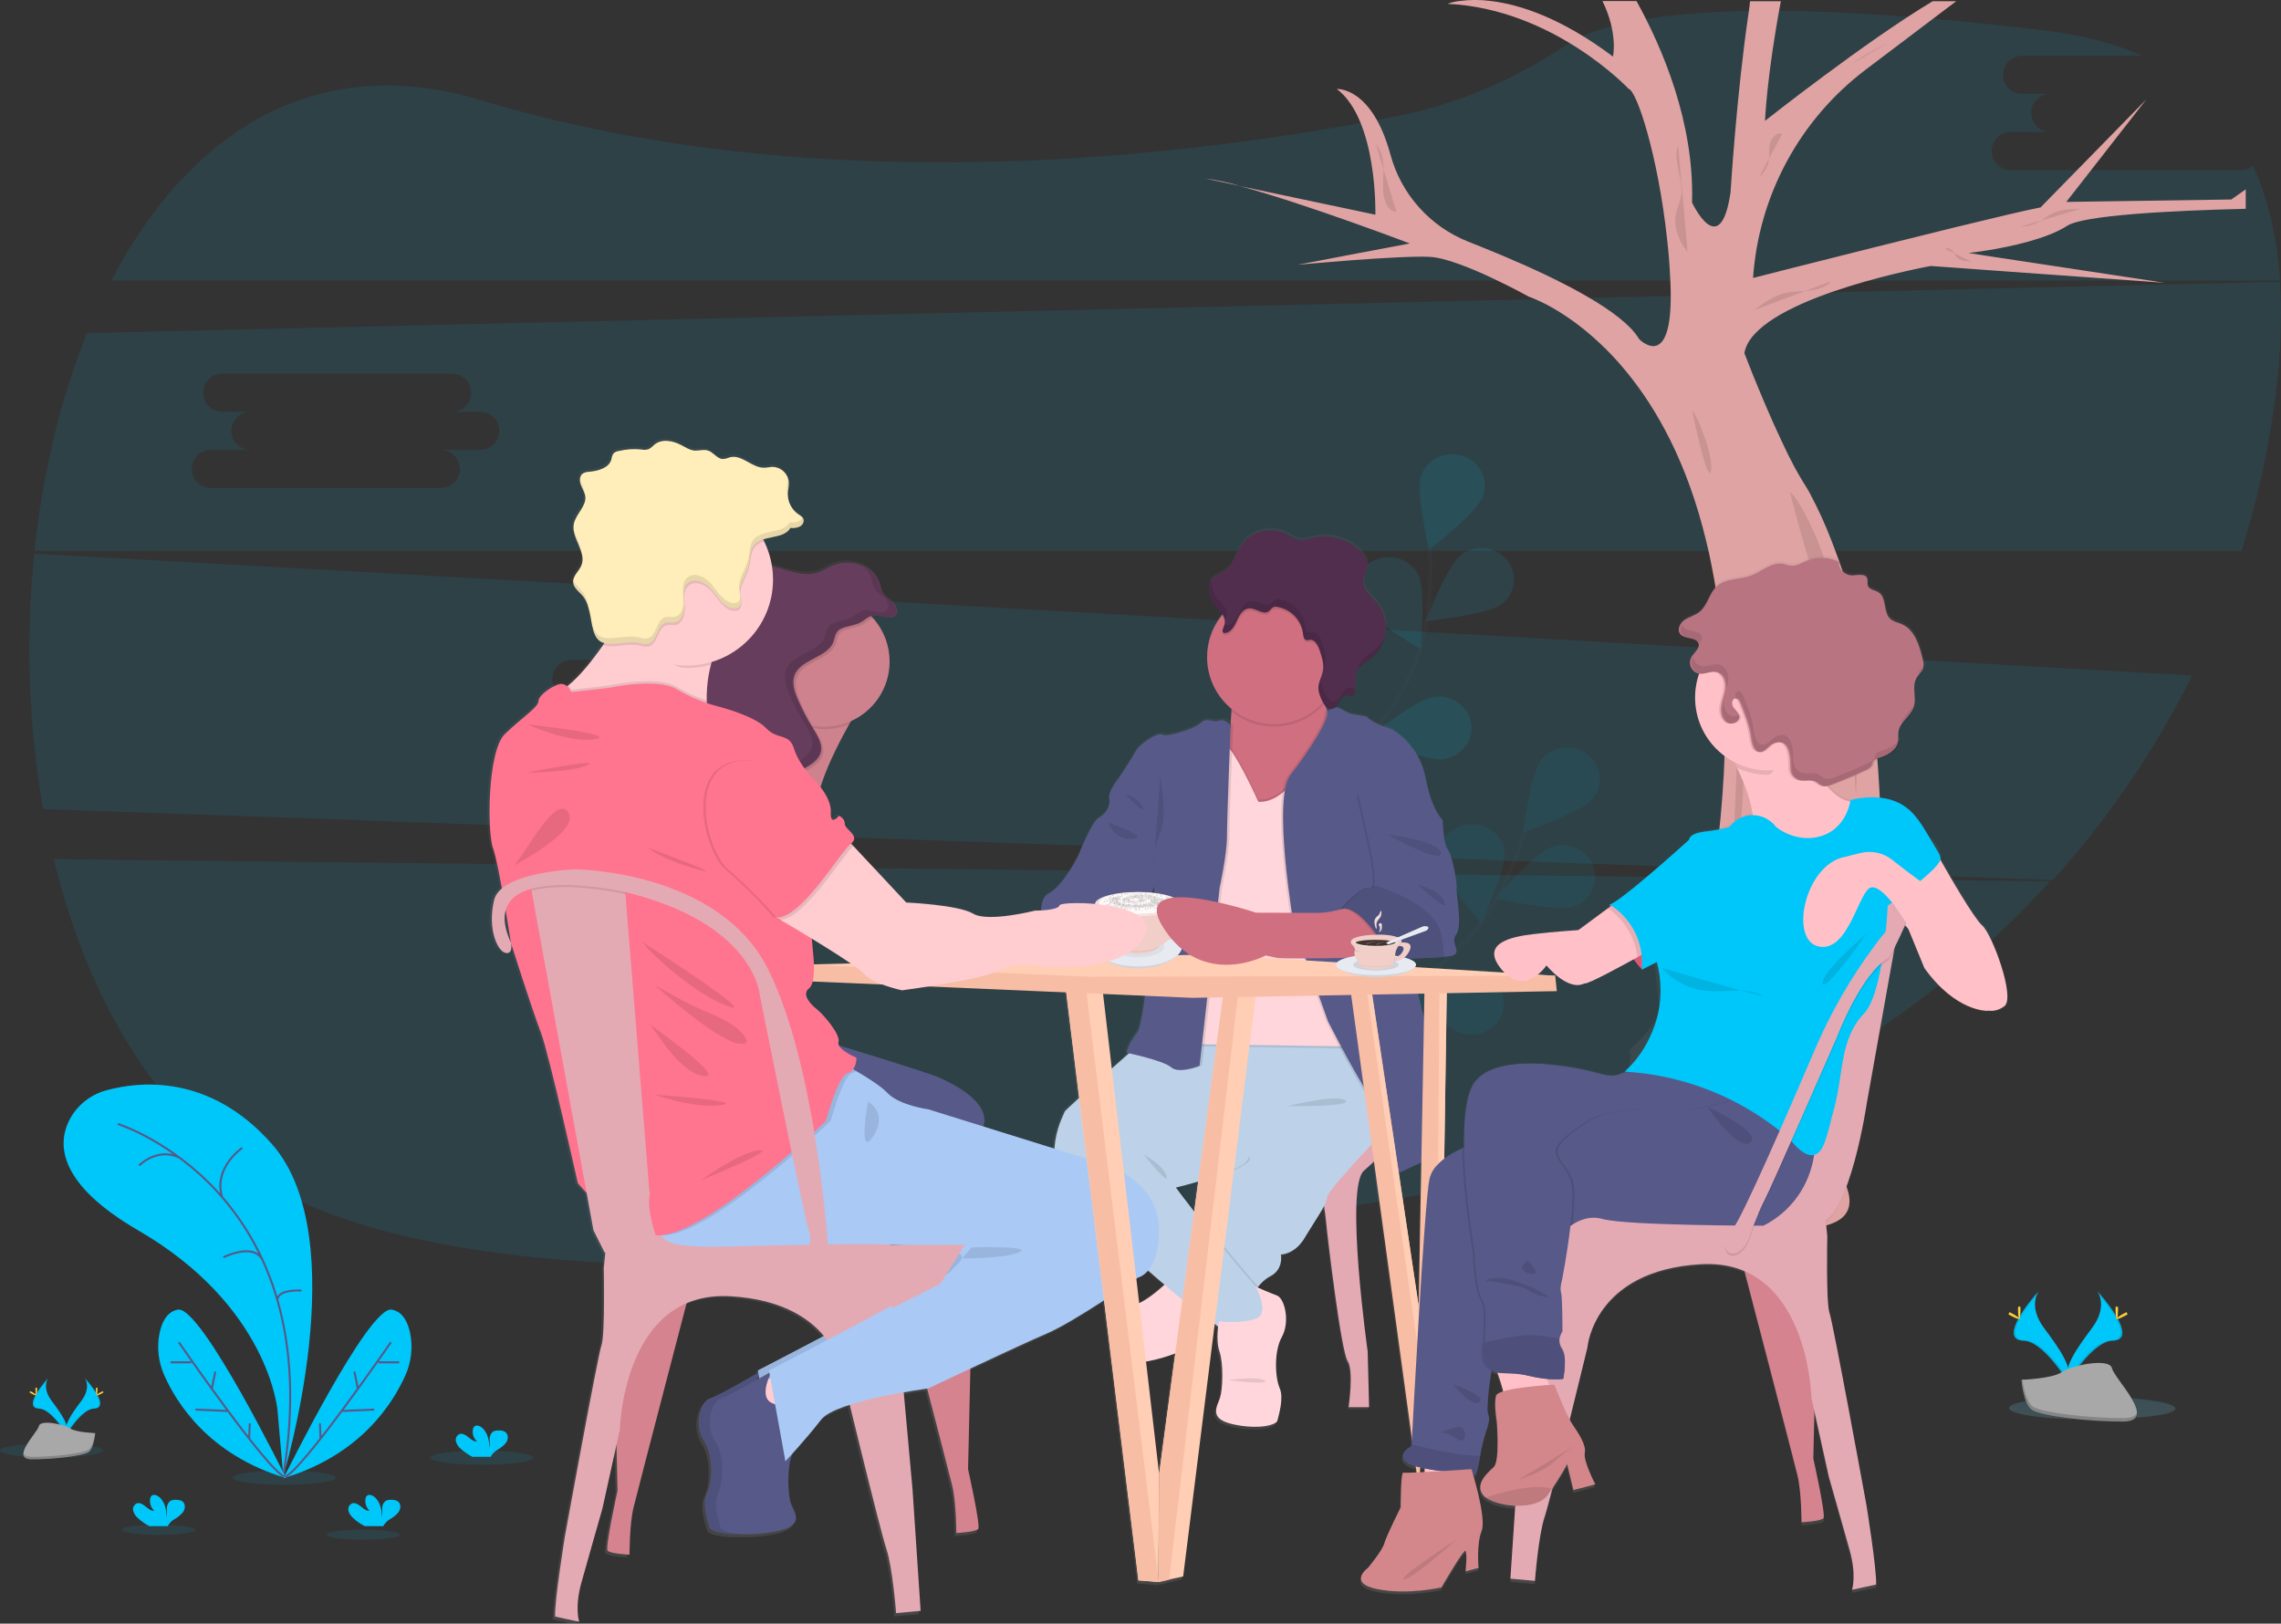 <?xml version="1.0" encoding="utf-8"?>
<!-- Generator: Adobe Illustrator 23.0.3, SVG Export Plug-In . SVG Version: 6.00 Build 0)  -->
<svg version="1.1" id="Layer_1" xmlns="http://www.w3.org/2000/svg" xmlns:xlink="http://www.w3.org/1999/xlink" x="0px" y="0px"
	 viewBox="0 0 1125.1 800.9" style="enable-background:new 0 0 1125.1 800.9;" xml:space="preserve">
<rect x="0" y="0" width="1125.1" height="800.9" fill="#333333" stroke="none"/>
<style type="text/css">
	.st0{opacity:0.1;fill:#00C7FA;enable-background:new    ;}
	.st1{opacity:0.1;}
	.st2{fill:none;stroke:#535461;stroke-width:2;stroke-miterlimit:10;}
	.st3{fill:#00C7FA;}
	.st4{opacity:0.25;enable-background:new    ;}
	.st5{fill:#DEA3A2;}
	.st6{opacity:0.1;enable-background:new    ;}
	.st7{fill:none;}
	.st8{fill:none;stroke:#565987;stroke-miterlimit:10;}
	.st9{fill:#FFD037;}
	.st10{fill:#A8A8A8;}
	.st11{opacity:0.2;enable-background:new    ;}
	.st12{fill:url(#SVGID_1_);}
	.st13{fill:url(#SVGID_2_);}
	.st14{fill:#575A88;}
	.st15{fill:#AAC9F5;}
	.st16{fill:#D5838E;}
	.st17{fill:#FFCCD0;}
	.st18{fill:#CD828D;}
	.st19{fill:#663D5C;}
	.st20{fill:#F26383;}
	.st21{fill:#FFC1C7;}
	.st22{fill:#FFD6DB;}
	.st23{fill:#E4AAB4;}
	.st24{fill:#BDD2E8;}
	.st25{fill:#CF6F80;}
	.st26{fill:#575A89;}
	.st27{fill:#512E4E;}
	.st28{fill:#FFCEB4;}
	.st29{fill:#F8BDA5;}
	.st30{fill:#E8EAF2;}
	.st31{opacity:5.000000e-02;enable-background:new    ;}
	.st32{fill:#F1CEC8;}
	.st33{fill:#F6E2DF;}
	.st34{fill:#FDF9F9;}
	.st35{opacity:0.3;fill:#42312E;enable-background:new    ;}
	.st36{fill:#FF748E;}
	.st37{fill:#FFEDBA;}
	.st38{fill:#575988;}
	.st39{fill:#B97482;}
	.st40{fill:#D3878A;}
	.st41{display:none;opacity:0.1;enable-background:new    ;}
	.st42{fill:#42312E;}
	.st43{opacity:0.2;fill:#FFFFFF;enable-background:new    ;}
	.st44{fill:#F2DCDC;}
</style>
<path class="st0" d="M26.5,423.8C44,496,81.2,558.5,140,588.7c122.2,62.9,397.8,30.5,603.4-6.8c106.4-19.3,199.9-72.4,267.8-147.2
	L26.5,423.8z M1105,83.9H992.1c-5.2,0.2-9.5-3.9-9.7-9.1c-0.2-5.2,3.9-9.5,9.1-9.7c0.2,0,0.4,0,0.6,0h19.5c-5.2,0.2-9.5-3.9-9.7-9.1
	s3.9-9.5,9.1-9.7c0.2,0,0.4,0,0.6,0h-13.9c-5.2,0.2-9.5-3.9-9.7-9.1s3.9-9.5,9.1-9.7c0.2,0,0.4,0,0.6,0h58.9
	c-13.1-5.8-28.3-10-46-12.2C850-4.3,792.7,8.8,772.4,22.3c-25,16.6-52.8,28.9-82.5,34.8c-99,19.7-284.3,43.3-452.3-7.6
	C154.1,24.2,92.1,67,54.9,138.4h1069.7c-1.4-20.8-5.6-39.9-13.3-56.7C1109.5,83.1,1107.3,84,1105,83.9z M702.8,311.7l-1.5-0.1
	l-15.4-0.9l-147.2-8.3l-15.9-0.9l-234.3-13.2l-65.7-3.7l-10.4-0.6l-9.2-0.5L16.9,273.1c-4.3,42-2.9,84.4,4.4,126l156.8,5.5l12.4,0.5
	l2.2,0.1l74.4,2.6l4,0.1l8.6,0.3l75,2.6l10.3,0.4l35.9,1.3h0.7l5.3,0.2l18,0.6l15.8,0.5l30,1.1h0.6l2.7,0.1l2.8,0.1h0.6l47.8,1.7
	l13.4,0.5h0.6l6.5,0.2h1.7l5.7,0.2l17.3,0.6l6.5,0.2l8.3,0.3h0.3l11.5,0.4l33.2,1.3l9.1,0.3h1l44.2,1.6l25.7,0.9l32,1.2l5.1,0.2
	l8.3,0.3l30.1,1.1l226.8,8c27.5-30.3,50.6-64.3,68.8-100.9L702.8,311.7z M276.4,381.7c-2.4,0-4.7-0.8-6.5-2.4
	c-0.8-0.7-1.5-1.6-2.1-2.5c-0.8-1.4-1.2-2.9-1.2-4.5c0-1.8,0.6-3.6,1.6-5.1c0.3-0.5,0.7-0.9,1.1-1.3c1.9-1.9,4.4-2.9,7.1-2.9h19.5
	c-5.2,0.2-9.5-3.9-9.7-9.1s3.9-9.5,9.1-9.7c0.2,0,0.4,0,0.6,0H282c-0.3,0-0.6,0-0.9,0c-5.2-0.4-9-4.9-8.6-10.1
	c0.4-4.9,4.6-8.7,9.5-8.6h112.8c5.2-0.2,9.5,3.9,9.7,9.1s-3.9,9.5-9.1,9.7c-0.2,0-0.4,0-0.6,0h13.9c5.2-0.2,9.5,3.9,9.7,9.1
	s-3.9,9.5-9.1,9.7c-0.2,0-0.4,0-0.6,0h-19.5c5.2-0.2,9.5,3.9,9.7,9.1s-3.9,9.5-9.1,9.7c-0.2,0-0.4,0-0.6,0L276.4,381.7z M1124.6,139
	l-778.4,18.2l-85.5,2l-217.8,5.1C29.8,196.8,21.1,233.6,17,271.7h1088.6c7.1-22.3,12.3-45.2,15.7-68.4
	C1124.6,180.8,1125.9,159.2,1124.6,139L1124.6,139z M236.6,221.9h-19.5c5.3-0.1,9.6,4.1,9.8,9.4v0.6c-0.2,3-1.8,5.6-4.3,7.2
	c-1.6,1-3.5,1.6-5.4,1.6H104.3c-5.2,0.2-9.5-3.9-9.7-9.1c-0.2-5.2,3.9-9.5,9.1-9.7c0.2,0,0.4,0,0.6,0h19.5c-5.2,0.2-9.5-3.9-9.7-9.1
	c-0.2-5.2,3.9-9.5,9.1-9.7c0.2,0,0.4,0,0.6,0h-13.9c-5.2,0.2-9.5-3.9-9.7-9.1c-0.2-5.2,3.9-9.5,9.1-9.7c0.2,0,0.4,0,0.6,0h112.8
	c5.2-0.2,9.5,3.9,9.7,9.1c0.2,5.2-3.9,9.5-9.1,9.7c-0.2,0-0.4,0-0.6,0h13.9c1.6,0,3.2,0.4,4.6,1.1c3.1,1.6,5.1,4.8,5.1,8.2
	C246.3,217.8,241.9,222,236.6,221.9L236.6,221.9z"/>
<g class="st1">
	<path class="st2" d="M605,583.1c0,0,28.6-67.6,81.9-92.7c22.4-10.5,40.9-27.4,52.2-48.7c5.3-10.1,9.7-20.7,13.1-31.6"/>
	<path class="st3" d="M785.6,394c-5.5,6.7-34.3,16.5-34.3,16.5s3.5-29.1,9-35.9c5.7-6.7,15.7-7.8,22.7-2.5c6.7,5,8.1,14.5,3.1,21.2
		C786,393.6,785.8,393.8,785.6,394L785.6,394z M775.8,447.2c-8.5,2.7-38.1-4.1-38.1-4.1s19.4-22.7,27.8-25.4s17.6,1.6,20.5,9.8
		c2.7,8.1-1.6,16.8-9.7,19.5C776.1,447.1,775.9,447.2,775.8,447.2z M722.3,510.1c-8.7-1.8-30.8-22-30.8-22s28.6-10.1,37.4-8.4
		s14.3,10,12.5,18.4S731,511.8,722.3,510.1z M670.6,548.9c-8.9-0.3-34.2-16.7-34.2-16.7s26.4-14.7,35.4-14.3s15.9,7.5,15.6,16.1
		S679.6,549.2,670.6,548.9L670.6,548.9z M710,424.1c1.1,8.5,20.5,31.2,20.5,31.2s12.7-26.7,11.6-35.2s-9.2-14.5-18.1-13.4
		S708.8,415.6,710,424.1z M650.2,470.3c3.7,7.8,29.3,23.9,29.3,23.9s3.8-29.1,0.1-36.9c-4-7.9-13.4-11.2-21.4-7.6
		c-7.8,3.3-11.5,12.2-8.2,20C650,469.9,650.1,470.1,650.2,470.3z M598.5,522.8c2.3,8.3,24.6,28.3,24.6,28.3s8.9-28.1,6.6-36.3
		s-11.2-13.2-19.8-11c-8.3,1.9-13.5,10.3-11.5,18.6C598.4,522.5,598.5,522.6,598.5,522.8L598.5,522.8z"/>
	<path class="st4" d="M785.6,394c-5.5,6.7-34.3,16.5-34.3,16.5s3.5-29.1,9-35.9c5.7-6.7,15.7-7.8,22.7-2.5c6.7,5,8.1,14.5,3.1,21.2
		C786,393.6,785.8,393.8,785.6,394L785.6,394z M775.8,447.2c-8.5,2.7-38.1-4.1-38.1-4.1s19.4-22.7,27.8-25.4s17.6,1.6,20.5,9.8
		c2.7,8.1-1.6,16.8-9.7,19.5C776.1,447.1,775.9,447.2,775.8,447.2z M722.3,510.1c-8.7-1.8-30.8-22-30.8-22s28.6-10.1,37.4-8.4
		s14.3,10,12.5,18.4S731,511.8,722.3,510.1z M670.6,548.9c-8.9-0.3-34.2-16.7-34.2-16.7s26.4-14.7,35.4-14.3s15.9,7.5,15.6,16.1
		S679.6,549.2,670.6,548.9L670.6,548.9z M710,424.1c1.1,8.5,20.5,31.2,20.5,31.2s12.7-26.7,11.6-35.2s-9.2-14.5-18.1-13.4
		S708.8,415.6,710,424.1z M650.2,470.3c3.7,7.8,29.3,23.9,29.3,23.9s3.8-29.1,0.1-36.9c-4-7.9-13.4-11.2-21.4-7.6
		c-7.8,3.3-11.5,12.2-8.2,20C650,469.9,650.1,470.1,650.2,470.3z M598.5,522.8c2.3,8.3,24.6,28.3,24.6,28.3s8.9-28.1,6.6-36.3
		s-11.2-13.2-19.8-11c-8.3,1.9-13.5,10.3-11.5,18.6C598.4,522.5,598.5,522.6,598.5,522.8L598.5,522.8z"/>
</g>
<g class="st1">
	<path class="st2" d="M626.3,480.7c0,0,3.6-72.9,45.2-113.6c17.5-17.1,29.1-38.9,32.5-62.6c1.6-11.3,2-22.6,1.4-34"/>
	<path class="st3" d="M731.6,244.7c-2.9,8.1-26.7,26.5-26.7,26.5s-6.8-28.6-3.9-36.7s12.1-12.4,20.6-9.6
		c8.1,2.5,12.7,11.1,10.1,19.3C731.7,244.4,731.6,244.6,731.6,244.7L731.6,244.7z M740.6,298.1c-7,5.3-37.4,8.3-37.4,8.3
		s10.5-27.5,17.5-32.8c7.1-5.3,17-4.1,22.7,2.7c5.3,6.5,4.3,16-2.2,21.3C741,297.7,740.8,297.9,740.6,298.1z M711.8,374.5
		c-8.8,1.1-36.7-11-36.7-11s23.5-18.7,32.4-19.8s17,4.8,18.2,13.3S720.6,373.3,711.8,374.5L711.8,374.5z M676.5,427.5
		c-8.5,2.6-38-4.9-38-4.9s19.9-22.3,28.4-24.8s17.6,2,20.3,10.2c2.5,8.1-2,16.8-10.2,19.3C676.8,427.4,676.6,427.4,676.5,427.5z
		 M670.6,297.3c4,7.7,30.1,22.9,30.1,22.9s2.8-29.2-1.2-36.9c-4.2-7.7-13.8-10.8-21.7-6.9c-7.7,3.5-11,12.6-7.5,20.2
		C670.4,296.9,670.5,297.1,670.6,297.3z M630.1,359.8c6.2,6.2,35.8,13.2,35.8,13.2s-6.4-28.7-12.6-34.8c-6.3-6.2-16.4-6.3-22.9-0.3
		c-6.2,5.6-6.6,15.2-1,21.3C629.7,359.4,629.9,359.6,630.1,359.8L630.1,359.8z M599.4,425.8c5,7.1,33,18.8,33,18.8
		s-1.3-29.3-6.3-36.4c-5.2-7.1-15.1-8.9-22.5-4c-7.1,4.5-9.2,13.9-4.7,20.9C599.1,425.4,599.3,425.6,599.4,425.8z"/>
</g>
<path class="st5" d="M668.9,125.1l-28.8,5.5c0,0,50.2-4.7,65.2-3.9s48.9,19.7,48.9,19.7s16,5.1,34.9,22.9c4.6,4.3,8.9,8.9,12.9,13.8
	c15.1,18.3,30.3,45.1,39.6,83.9c1,4,1.9,8.1,2.7,12.3c1.7,8.5,3.1,17.6,4.2,27.2c0.5,4.5,0.9,9,1.3,13.7c0.4,4.5,0.6,9.1,0.8,13.8
	c0.2,4.5,0.3,9.1,0.4,13.7c0.1,6.3,0,12.7-0.2,19.4c-0.1,4.4-0.3,8.9-0.5,13.5v0.5c-1.7,31.3-5.6,57.9-11,80.4
	c-0.6,2.3-1.1,4.6-1.7,6.9c-2.7,10.4-6.1,20.5-10,30.5c-0.7,1.8-1.4,3.5-2.1,5.1c-1.7,3.9-3.3,7.6-5.1,11.2
	c-1.4,2.9-2.9,5.7-4.4,8.4c-0.3,0.5-0.6,1.1-0.9,1.6c-0.7,1.3-1.5,2.5-2.2,3.8c-25.9,43.3-57.7,53.8-70.3,56.4
	c-1.8,0.3-3.1,0.6-4.1,0.7h-0.1c-0.9,0.1-1.5,0.1-1.5,0.1c-3,11.4,2.7,16,9.6,17.7c1.1,0.3,2.2,0.5,3.4,0.6c4.5,0.4,9,0.3,13.5-0.5
	c0,0,30.9,1.4,63.3,2.1l7.3,0.2l2.7,0c16.8,0.3,33.1,0.5,45.1,0.1c5.7-0.2,10.3-0.5,13.5-0.9c24.5-3.2,17.4-19,9.9-31.2
	c-6.5-10.5-3.3-29.3,7.3-60.2c1.7-5,3.6-10.4,5.7-16c11.6-31.5,10.9-78.5,8.2-118.3c-0.4-5.3-0.8-10.4-1.2-15.3
	c-0.5-6.1-1-11.9-1.5-17.3c-2.2-24.3-9.3-50.4-16.9-71.4c-1.1-3-2.2-6-3.3-8.8c-3.1-8.2-6.8-16.2-10.9-23.9c-0.9-1.6-1.7-3-2.5-4.2
	l-0.7-1.1c-1.3-2.1-2.7-4.6-4.2-7.3c-2.1-3.9-4.3-8.3-6.4-12.9c-5.5-11.6-10.8-24.4-14.3-33c-2.5-6.3-4.1-10.4-4.1-10.4
	c0.3-1.7,0.9-3.3,1.7-4.8c13.3-24.3,90.3-38.2,90.3-38.2l38.6,2.8l76.8,5.5l-83.8-12.7l-13-2c0,0,3.8-0.4,9.3-1.3
	c11.1-1.8,29.3-5.6,39.3-12.1c8-5.2,50.2-7.5,88.1-8.4v-9.6l-7.1,5l-81.4,1.2l39.5-50.6l-52.2,53.3c-8.2,1.6-24,5.4-42.1,9.8
	c-12.5,3.1-26.1,6.5-39.1,9.7c-32,8-60.6,15.3-60.6,15.3c2.8-40.7,23-78.1,55.5-102.7l44.7-33.8h-11.6c-33,19.7-82.7,59-82.7,59
	s0.8-21.8,7.8-59h-15.2c-0.2,1.9-0.4,3.8-0.7,5.7c-6,40.6-8.9,88.5-8.9,88.5c-5.1,34.8-19,5.1-19,5.1c1.2-39.5-14.7-76.4-27.4-99.4
	h-16.8c7.8,15.9,5.2,27.4,5.2,27.4C770,8.7,749.5,2.2,735.4,0.5c-5.2-0.7-10.4-0.7-15.6,0c-2,0.2-3.9,0.7-5.8,1.4
	c52.2,2.4,89.3,41.9,89.3,41.9c4.1,1,14.6,33.3,19,74.3c0.7,6,1.2,12.2,1.5,18.6c1.2,21.1-1.5,29.8-4.9,32.7c-2.5,2.2-5.4,1.3-7.6,0
	c-1.1-0.6-2.1-1.4-2.9-2.3c-8.1-13.6-39-29.1-67-40.9c-5.9-2.5-11.7-4.8-17.2-7c-18.9-7.5-33.2-23.5-38.4-43.1
	c-9.2-33.5-26.4-32.2-26.4-32.2c20.2,15.4,19,62,19,62l-66.8-14.1c31.7,8.5,83.8,28.3,83.8,28.3L668.9,125.1L668.9,125.1z M594.3,88
	l17.4,3.7C606,90,600.1,88.8,594.3,88z"/>
<path class="st6" d="M794.3,564.8c0,0,14.7-8.7,34.8-4.3s51,2,53.8,1.6L794.3,564.8z M858.7,328.2c0,0,4.9,77.2-3.8,92.5
	L858.7,328.2z M876.8,420.7c0,0-6.3,72.4-10.6,86.5S876.8,420.7,876.8,420.7z M882.9,242.8c4.4,1.7,23.5,40.3,19.6,51.7
	S882.9,242.8,882.9,242.8L882.9,242.8z M834.7,202.7c2.1,0.9,10.9,23.2,9.2,29.8S834.7,202.7,834.7,202.7z M917.1,332.5
	c-2.2,22.4-3.4,37.1-2,55.1c1.2,13.9,1,28-0.6,41.9L917.1,332.5z M678.7,71.2c2.7,3.1,3.6,7.3,3.7,11.4s-0.4,8.1-0.1,12.2
	c0.3,4.3,2.3,9.3,6.5,9.8L678.7,71.2z"/>
<path class="st7" d="M891.2,49.7c-3.2,1.7-6.2,3.7-8.9,6.1c-2.7,2.4-4.5,5.7-5.2,9.2c-0.2,1.5-0.1,3.1-0.4,4.6c-0.6,2-1.6,3.9-3,5.6
	c-2.3,2.9-4.8,5.7-7.5,8.3"/>
<path class="st6" d="M865.4,152.9c2.2-1.9,4.6-3.5,7.2-5c2.3-1.4,4.8-2.5,7.3-3.2c3.9-1,8.1-0.9,12.1-1.3s8.3-1.6,11.1-4.6
	L865.4,152.9z M1026.1,103c-4.8,0.1-9.8,0.3-14.1,2.5c-2.2,1.1-4.1,2.7-6.2,3.9c-2.8,1.5-5.9,2.3-9.1,2.4L1026.1,103z M959.4,122.8
	c1-0.8,2.6-0.2,3.5,0.8s1.3,2.3,2.2,3.2c1.8,1.9,4.6,2.1,7.2,2.2L959.4,122.8z M931.9,20.7l-4.6,2.4c-4.7,2.5-9.5,5-13.6,8.3
	L931.9,20.7z M879.1,65.9c-3-0.7-5.7,2.5-6.2,5.6s0.1,6.3-0.8,9.3c-0.8,2.7-2.6,4.8-4.5,6.8L879.1,65.9z M827.7,71.5
	c-2.8,8.3,3.1,17.3,1.4,25.8c-0.5,2.6-1.7,5-2.3,7.6c-1.6,6.8,1.2,14,5.6,19.4L827.7,71.5z"/>
<ellipse class="st0" cx="237.6" cy="719" rx="25.4" ry="3.5"/>
<ellipse class="st0" cx="140.2" cy="728.9" rx="25.4" ry="3.5"/>
<ellipse class="st0" cx="25.4" cy="715.5" rx="25.4" ry="3.5"/>
<ellipse class="st0" cx="179.2" cy="757" rx="18.1" ry="2.5"/>
<ellipse class="st0" cx="78.1" cy="754.6" rx="18.1" ry="2.5"/>
<path class="st3" d="M139.7,728.1c0,0,35.7-117-5.6-163.8c-30.9-35-65.9-30.8-81.6-26.5c-8.2,2.2-15.1,7.9-18.7,15.5
	c-5.5,11.8-4.5,31,34.2,53.5c64.8,37.5,68.9,89,68.9,89L139.7,728.1z"/>
<path class="st8" d="M58.1,554.4c0,0,105.2,32.9,81.6,173.7 M119.5,566.2c0,0-14.5,9.8-9.9,24.4 M68.6,574.9c0,0,8.8-9,19.6-4
	 M110.2,620.2c0,0,15.6-7.9,19.6,2 M148.7,636.6c0,0-11.7-0.9-11.9,4.7"/>
<path class="st3" d="M141.1,729.1c0,0-41.8-85-53.3-83.1c-5.4,0.9-8,6.2-9.1,11.6c-1.4,7-0.6,14.2,2.3,20.7
	C86.9,691.8,102.9,717.7,141.1,729.1z"/>
<path class="st8" d="M88.2,662.1c0,0,43.9,63.6,52.3,66.4 M84.1,672h10.2 M96.4,695.3l16,0.7 M106.2,676.6l-1.7,8.3 M123.2,702.1
	l-0.3,7.6"/>
<path class="st3" d="M139.9,729.1c0,0,41.8-85,53.3-83.1c5.4,0.9,8,6.2,9.1,11.6c1.4,7,0.6,14.2-2.3,20.7
	C194,691.8,178.1,717.7,139.9,729.1L139.9,729.1z"/>
<path class="st8" d="M192.8,662.1c0,0-43.9,63.6-52.3,66.4 M196.9,672h-10.2 M184.6,695.3l-16.1,0.7 M174.8,676.6l1.7,8.3
	 M157.8,702.1l0.3,7.6"/>
<path class="st3" d="M68.1,748.9c-1.1-0.9-2-2.2-2.4-3.6c-0.4-1.5,0.3-3,1.7-3.7c1.5-0.6,3.2,0.5,4.4,1.5s2.7,2.3,4.3,2.1
	c-1.7-1.5-2.4-3.8-2-6.1c0.1-0.5,0.3-0.9,0.6-1.2c0.8-0.9,2.4-0.5,3.4,0.2c3.2,2.3,4.1,6.7,4.1,10.6c0.2-1.5,0.2-2.9,0.1-4.4
	c-0.1-1.5,0.5-2.9,1.6-3.9c0.8-0.4,1.6-0.6,2.5-0.6c1.4,0,3.1,0.1,4,1.2c1.2,1.3,0.9,3.5-0.2,5c-1.2,1.4-2.6,2.5-4.2,3.4
	c-1.2,0.7-2.2,1.7-3,2.9c-0.1,0.2-0.2,0.3-0.2,0.5h-9.1C71.7,751.8,69.8,750.5,68.1,748.9L68.1,748.9z M227.3,714.7
	c-1.1-0.9-2-2.2-2.4-3.6c-0.4-1.5,0.3-3,1.7-3.7c1.5-0.6,3.2,0.5,4.4,1.5s2.7,2.3,4.3,2.1c-1.7-1.5-2.5-3.8-2-6.1
	c0.1-0.5,0.3-0.9,0.6-1.2c0.9-0.9,2.4-0.5,3.4,0.2c3.2,2.3,4.1,6.7,4.1,10.6c0.2-1.4,0.2-2.9,0.1-4.4c-0.1-1.5,0.5-2.9,1.6-3.9
	c0.8-0.4,1.6-0.6,2.5-0.6c1.4-0.1,3.1,0.1,4.1,1.2c1.2,1.3,0.9,3.5-0.2,5c-1.2,1.4-2.6,2.5-4.2,3.4c-1.2,0.7-2.2,1.7-3,2.9
	c-0.1,0.2-0.2,0.3-0.2,0.5H233C230.9,717.5,229,716.2,227.3,714.7L227.3,714.7z M174.3,748.9c-1.1-0.9-2-2.2-2.4-3.6
	c-0.4-1.5,0.3-3,1.7-3.7c1.5-0.6,3.1,0.5,4.4,1.5s2.6,2.3,4.3,2.1c-1.7-1.5-2.4-3.8-2-6.1c0.1-0.5,0.3-0.9,0.6-1.2
	c0.9-0.9,2.4-0.5,3.4,0.2c3.2,2.3,4.1,6.7,4.1,10.6c0.2-1.5,0.2-2.9,0.1-4.4c-0.1-1.5,0.5-2.9,1.6-3.9c0.8-0.4,1.6-0.6,2.5-0.6
	c1.4,0,3.1,0.1,4.1,1.2c1.2,1.3,0.9,3.5-0.2,5c-1.2,1.4-2.6,2.5-4.2,3.4c-1.2,0.7-2.2,1.7-3,2.9c-0.1,0.2-0.2,0.3-0.2,0.5h-9.1
	C177.9,751.8,176,750.5,174.3,748.9L174.3,748.9z M23.8,679.7c0,0-3.4,4.5,1.6,11.2s9.1,12.4,7.4,16.6c0,0-7.5-12.5-13.6-12.7
	S17.1,687.2,23.8,679.7z"/>
<path class="st6" d="M23.8,679.7c-0.3,0.4-0.5,0.9-0.7,1.4c-6,7-9.1,13.6-3.4,13.7C25,695,31.4,704.5,33,707c0,0.2-0.1,0.4-0.2,0.5
	c0,0-7.5-12.5-13.6-12.7S17.1,687.2,23.8,679.7z"/>
<path class="st9" d="M17.5,685.4c0,1.6,0.2,2.8,0.4,2.8s0.4-1.3,0.4-2.8s-0.2-0.8-0.4-0.8S17.4,683.8,17.5,685.4z"/>
<path class="st9" d="M15.3,687.3c1.4,0.8,2.6,1.2,2.7,1s-0.9-1-2.3-1.7s-0.8-0.2-0.9,0S13.9,686.5,15.3,687.3z"/>
<path class="st3" d="M41.8,679.7c0,0,3.4,4.5-1.6,11.2s-9.1,12.4-7.4,16.6c0,0,7.5-12.5,13.6-12.7S48.6,687.2,41.8,679.7z"/>
<path class="st6" d="M41.8,679.7c0.3,0.4,0.5,0.9,0.7,1.4c6,7,9.1,13.6,3.4,13.7c-5.3,0.2-11.8,9.7-13.3,12.1c0,0.2,0.1,0.4,0.2,0.5
	c0,0,7.5-12.5,13.6-12.7S48.6,687.2,41.8,679.7z"/>
<path class="st9" d="M48.1,685.4c0,1.6-0.2,2.8-0.4,2.8s-0.4-1.3-0.4-2.8s0.2-0.8,0.4-0.8S48.1,683.8,48.1,685.4z"/>
<path class="st9" d="M50.3,687.3c-1.4,0.8-2.6,1.2-2.7,1s0.9-1,2.3-1.7s0.8-0.2,0.9,0S51.7,686.5,50.3,687.3z"/>
<path class="st10" d="M47,706.9c0,0-9.5-0.3-12.4-2.3s-14.7-4.5-15.4-1.2s-14.3,16.3-3.6,16.4s25-1.7,27.9-3.4S47,706.9,47,706.9z"
	/>
<path class="st11" d="M15.6,718.6c10.8,0.1,25-1.7,27.9-3.4c2.2-1.3,3-6.1,3.3-8.3h0.3c0,0-0.6,7.7-3.5,9.4s-17.1,3.5-27.9,3.4
	c-3.1,0-4.2-1.1-4.1-2.8C12,718,13.2,718.6,15.6,718.6z"/>
<linearGradient id="SVGID_1_" gradientUnits="userSpaceOnUse" x1="652.522" y1="-48.41" x2="652.522" y2="536.513" gradientTransform="matrix(1 0 0 -1 -37.44 752.47)">
	<stop  offset="0" style="stop-color:#808080;stop-opacity:0.25"/>
	<stop  offset="0.54" style="stop-color:#808080;stop-opacity:0.12"/>
	<stop  offset="1" style="stop-color:#808080;stop-opacity:0.1"/>
</linearGradient>
<path class="st12" d="M977.9,455.6c-4.1-3.5-16.2-24.7-19.7-30.8l-0.9-1.6c1.3-4.7-6.6-11.6-8.9-13.5c-4.8-5.7-11.8-12.8-17.5-14.5
	c-7.3-2.2-12.5,0.3-18-0.7c-1.4-0.2-2.7-0.6-3.9-1.3c-0.8-0.4-1.6-0.9-2.3-1.4c-2-1.4-3.7-3.1-5.3-5c1-0.1,2-0.4,3-0.8
	c5.7-2.1,11.3-4.5,16.8-7.1c1.2-0.6,2.5-1.3,3-2.5c0.2-0.5,0.2-1.1,0.5-1.6c0.5-1.1,1.9-1.5,3-1.9c4.2-1.3,8.8-3.8,9.5-8.1
	c0.1-0.6,0.1-1.1,0.1-1.7c-0.2,0.4-0.5,0.9-0.8,1.3c0.2-1.5-0.1-3,0.1-4.4c0.2-1.3,0.7-2.5,1.5-3.5c-0.1,0.5-0.1,1-0.1,1.5
	c1.6-3.5,5.6-6.1,6.9-10c0.3-1,0.5-2.1,0.5-3.1c-0.3,0.6-0.6,1.2-0.9,1.7c0.7-4.3-1.2-9.2,1.1-13c0.2-0.3,0.3-0.5,0.5-0.7
	c-0.1,0.5-0.1,1-0.1,1.5c0.1-0.3,0.2-0.5,0.4-0.8c1-1.8,2.9-3.1,3.5-5.1c0.2-0.7,0.2-1.5,0.1-2.2c-0.2,0.3-0.4,0.6-0.7,0.9
	c0-0.9-0.2-1.9-0.4-2.8c-1.6-6.9-3.9-14.6-10.3-17.5c-2-0.9-4.2-1.2-5.8-2.7c-3.6-3.3-1.6-10.4-5.8-13c-1.8-1.1-4.6-1.3-5.3-3.3
	c-0.4-1.1,0.1-2.5-0.3-3.6c-0.9-2.5-4.5-1.6-7.1-1.5c-3.6,0.1-7.4-3-6.8-6.6c-4.9-2.5-10.6-2.8-15.8-0.7c-2.6,1.1-5.2,2.8-8.1,2.5
	c-1.4-0.1-2.6-0.7-4-1c-5.6-1-10.4,3.8-15.7,5.8c-5.5,2.1-12.4,1.3-16.8,5.2c-3.9,3.5-4.6,9.7-8.7,12.9c-2.2,1.7-5,2.3-7.3,3.9
	s-3.9,4.9-2.1,7.1c2.2,2.7,7.9,1.3,9,4.6c0.9,2.7-2.5,4.7-3.8,7.2c-1.2,2.8,0,6.1,2.9,7.4c0.3,0.1,0.7,0.3,1,0.3v0.1
	c-5.7,16.8,1.6,35.2,17.3,43.6c0.5,0.9,1,1.9,1.6,3c3.1,6.2,6.7,14.8,7.8,23.3c-3.7-1.2-11.6,5.9-11.6,5.9c-4,1-8,1.8-12.1,2.2
	c-8.4,1.1-7.7,4.4-7.7,4.4l-0.5,0.5c-4.3,3.8-33.9,30.3-38.7,31.3l0.3,1l-1.2,0.9l-14.7,10.9c0,0-11.2,0.7-22.3,2
	s-26.7,4.6-15.3,17.9c0.3,0.4,0.6,0.7,1,1l-44.2-2.6c0.3-0.3,0.5-0.7,0.5-1.2c0-1-1.1-2-3.1-2.8l-0.1-0.3c5.6-0.2,12.5-0.4,17.1-0.8
	c1.2-0.1,2.2-0.2,3-0.4c6.9-1.1-0.5-6.4,2.8-10.5s0-19.6,0.3-22.9s-2.2-16.6-4.4-19.4s-2.5-14.6-2.5-14.6s-5.2-4.7-8.3-20.7
	s-15.2-24.3-19-25.1s-9.7-4.1-9.7-5s-6.6-1.1-9.4-2.2s-4.1-2.5-6.3-2.8c0.8-0.9,1.4-1.9,2-2.9c0.5-1.1,1.4-2,2.4-2.7
	c0.2-0.1,0.4-0.2,0.6-0.3c0.2-0.1,0.4-0.1,0.7-0.1c0.2,0,0.4,0,0.7,0.1c0.8,0.2,1.7,0.9,2.4,0.5c0.1-0.1,0.2-0.1,0.3-0.2
	c0.2-0.3,0.4-0.6,0.4-1c0.1-0.4,0.2-0.8,0.2-1.3v-0.1c0-0.4,0.1-0.9,0.1-1.3c0.2-3.1-0.3-6.4,1.2-9.1l0.1-0.1c1.5-2.6,4.3-4,6.7-5.9
	c0.5-0.4,0.9-0.8,1.4-1.2c0.2-0.2,0.3-0.3,0.5-0.5s0.5-0.5,0.8-0.8s0.4-0.5,0.6-0.7s0.4-0.5,0.5-0.7s0.4-0.6,0.6-0.9
	s0.3-0.4,0.4-0.6s0.4-0.7,0.6-1.1c0.1-0.2,0.2-0.3,0.2-0.5c0.2-0.4,0.4-0.8,0.5-1.2c0-0.1,0.1-0.3,0.1-0.4c0.2-0.5,0.3-0.9,0.5-1.4
	v-0.2c0.3-1,0.5-2,0.6-3c0.5-5.2-1.2-10.4-4.5-14.4c-2.5-3-6.2-5.6-6.4-9.5c0.1-1.8,0.5-3.7,1.2-5.4c0.3-0.7,0.5-1.5,0.6-2.3
	c0.1-0.4,0.1-0.7,0.1-1.1c0-2.9-1.8-5.5-4-7.5c-6.2-5.7-14.9-8-23.1-6.1c-2.1,0.5-4.3,1.3-6.5,1c-2.5-0.3-4.6-2-6.9-3.2
	c-7.5-3.8-17.6-1-22.1,6c-2.6,4.1-3.6,9.4-7.5,12.3c-2.3,1.7-5.5,2.4-7.1,4.6c-0.2,0.3-0.4,0.5-0.5,0.8c-0.4,0.9-0.6,1.8-0.6,2.7
	c0,1,0.1,1.9,0.2,2.9c0.4,3.1,1.9,5.9,4.2,8l0.6,0.6l0.1,0.1c0.4,0.4,0.8,0.9,1.1,1.3l0.1,0.1l0.3,0.4c-0.1,0.2-0.3,0.3-0.4,0.5
	c-11.3,14.2-9.1,34.9,4.9,46.4v1.1c-0.1,1.9-0.2,3.8-0.4,5.8c-1-1-2.4-1.4-3.8-1.3c-0.6-0.1-1.3,0-1.9,0.2c-0.4,0.1-0.7,0.2-1.1,0.2
	c-1.4-0.1-2.7-0.6-4.1-0.5c-1.4-0.2-2.9,0.3-3.9,1.4c-2.7,2.5-12.3,5.8-16.9,6.1c-0.3,0-0.7-0.1-1-0.3c-0.5-0.2-1-0.3-1.5-0.1
	c-2.9-0.6-11,5-12.8,8.4c-1.9,3.6-8.3,13.3-8.3,13.3s-5.5,6.6-4.7,10.2s-1.9,7.7-5.2,9.4s-9.9,18.2-9.9,18.2s-7.2,15.2-14.6,19.1
	c-2.9,1.5-3.8,5-3.9,8.8c-1.7,0.1-3,0.1-3,0.1s-23.2,5.9-30.5,1.5s-33.1-5.5-33.1-5.5l-26.3-28.1l-1.1-1.1c4.6-4-3.2-6.9-3.2-9.8
	s-2.9-4.1-2.9-4.1s-0.1,0.2-0.3,0.4c-0.2-0.2-0.5-0.3-0.8-0.4c-0.6,0.8-1.3,1.4-2.2,1.9c-0.5-0.4-0.9-1.4-0.8-3.7
	c0.2-4.5-2.7-9.2-5-12.3c3.3-10.8,9.5-22.9,14.2-31.3c0.3-0.5,0.5-1,0.8-1.5c16.3-7.3,23.6-26.5,16.2-42.8c-1.3-3-3.1-5.7-5.2-8.1
	c-0.3-0.4-0.7-0.8-1-1.1c0.3-0.1,0.5-0.2,0.8-0.2c0.3-0.1,0.7-0.1,1-0.1c2.4,0.1,5.1,1.1,7.3,1c0.7,0,1.4-0.1,2-0.4
	c2.4-1.2,1.9-4.4,0.4-6c-1.8-2-4.5-3.3-5.8-5.6c-0.6-1.4-1.1-2.8-1.3-4.3c-1.5-4.5-4.9-8-9.3-9.6c-4.7-1.8-10-1.7-14.7,0.3
	c-2.2,1-4.1,2.3-6.3,3.1c-4.6,1.7-10,0.8-14.8-0.6c-2.8-0.8-5.6-1.7-8.5-2.3c-0.7-4.3-2-8.4-3.9-12.3c-0.1-0.3-0.3-0.6-0.5-0.9
	c4.8-1.7,11.1-1.4,13.6-5.7c1.5,0.2,3.1,0,4.5-0.6c1.4-0.7,2.4-2.4,1.9-3.8c-0.1-0.3-0.4-0.7-0.6-0.9c-0.6-0.6-1.3-1.1-2-1.5
	c-3-2.1-4.9-5.4-5.1-9.1c0,0.1,0,0.2,0.1,0.3c0-0.4,0-0.8,0-1.3c0.1-1.9,0.6-3.8,0.5-5.7c-0.1-0.8-0.2-1.6-0.5-2.3v0.1
	c-1.3-3.3-4.4-5.4-7.9-5.4c-1.3,0.1-2.5,0.4-3.7,0.4c-6,0.2-11-6.6-16.8-5.2c-1.2,0.3-2.4,1-3.7,1c-2.9,0-4.7-3.4-7.5-4.2
	c-2.2-0.7-4.6,0.3-7,0s-4.1-1.6-6.1-2.6c-4.2-2.3-9.8-3.3-13.5-0.2c-0.8,0.8-1.7,1.5-2.6,2.1c-1.2,0.4-2.5,0.5-3.8,0.2
	c-3.8-0.4-7.6-0.1-11.4,0.8c-1,0.1-1.9,0.6-2.6,1.4c-0.4,0.8-0.7,1.7-0.8,2.6c-1.1,4.4-6.5,5.8-11,6.2c-1.2,0-2.3,0.3-3.3,0.9
	c-1.6,1.2-1.6,3.7-0.9,5.6s1.9,3.6,2.2,5.6c0.6,5-4.8,8.9-5.7,13.9c-1.3,6.9,6.4,13.7,3.8,20.3c-1.1,2.9-4.2,5.1-4.1,8.3
	s3.2,4.9,5,7.3s2.5,5.2,3.2,8c1.1,4.3,1.3,12.5,5.9,14.6c0.2,0.1,0.4,0.2,0.6,0.2c0.3,0.1,0.5,0.1,0.8,0.2c-0.2,0.3-0.4,0.6-0.6,1
	c-5.4,7.7-11.5,15.3-17.2,19.9c-0.2,0.2-0.4,0.3-0.6,0.5c-0.7-0.6-1.5-1-2.5-1.1c-3.3-0.4-11.8,5.5-11.8,8.5s-7.8,7.7-16.6,16.2
	s-8.8,49-5.9,56.8c1.2,3.1,2.8,11.1,4.3,19.6c-2,1.4-3.4,3.5-4,5.9c-3.3,14,1.5,25.1,5.5,26.2s3-4.8,3-4.8c-3.2-7-3.8-12.4-2.6-16.5
	c1.5,9.1,2.6,16.5,2.6,16.5s10.7,33.9,14.7,44.2c4,10.3,18.4,74.8,18.4,74.8s1.6,2,4.4,4.8l3.3,18.4l5.5,11.1h0.4l-0.8,7.9
	c0,0,0.7,33.2-1.1,38.1c-1.8,5-18.2,95.1-18.2,95.1s-5.1,31.7-4.8,39.4l12,2.6c0,0-2.4-6.8,1.1-19.5c3.5-12.7,10.3-36.5,10.3-36.5
	l7-31.7l0.5,22.7c0,0-6.3,28.2-5,29.7s10.8,2,10.8,2s0-15.1,2-23.4c1.8-7.2,21.3-82.1,26.2-101.2c6.8-2.8,14.2-4,21.6-3.5
	c24.8,1.4,38.6,10.4,46.4,19.7c-17.8,9.4-32.7,17.1-32.7,17.1l0.2,1l-0.2,0.1l-0.4,0.2l-0.2,0.1l-0.4,0.2l-0.3,0.2l-0.4,0.3
	l-0.3,0.2l-0.5,0.3l-0.2,0.1l-1.6,1l-0.2,0.1l-0.7,0.4l-0.2,0.1l-0.8,0.4l-0.2,0.1l-0.9,0.5l-0.1,0.1l-1,0.6l-1,0.6l-0.1,0.1
	l-0.9,0.5l-0.3,0.1l-0.7,0.4l-0.4,0.2l-0.7,0.4l-0.3,0.2l-0.8,0.4l-0.3,0.2l-1,0.5l-0.9,0.5l-0.3,0.1l-0.7,0.4l-0.3,0.2l-0.6,0.3
	l-0.3,0.2l-0.6,0.3l-0.3,0.1l-0.7,0.4l-0.1,0.1l-0.8,0.4l-0.2,0.1l-0.6,0.3l-0.2,0.1l-0.5,0.2l-0.2,0.1l-0.4,0.2l-0.2,0.1l-0.4,0.1
	l-0.2,0.1l-0.5,0.2c-4.7,1.4-8.1,13.4-3,21.1c5.1,7.7,4,21.1,1.4,26.3s0.7,14.3,1.4,16.6c0.5,1.7,6.7,3.6,16.5,3.2
	c5.3,0.2,10.5-0.2,15.7-1.2c15.5-2.9,9.8-9.1,8.1-13.7c-1.7-4.6-2-17.7,0.3-23.7c0.2-0.4,0.3-0.8,0.4-1.3
	c3.7-4.1,9.5-10.7,14.2-16.8c2.1-2.8,7.6-5.3,14.2-7.4c5.3,21.7,15.8,64.5,18.1,71.3c3.1,9.2,4.8,31.9,4.8,31.9l12.1-1.1l-4-60.3
	l-4.4-48c5.7-1,10.2-1.6,11.6-1.8c5.9,22.8,11.5,44.5,12.5,48.2c2,8.3,2,23.4,2,23.4s9.6-0.5,10.9-2c1.3-1.4-5-29.7-5-29.7l1.2-49.9
	c13.7-6.4,30.4-14.2,37.8-17.4c6.9-3,18.5-10.1,28.1-16.4l17,138.8l9.9,0.8l5.3-1.2l6.8-1.6l15.6-125.1c0.6,0.5,1.2,0.9,1.7,1.4
	c-0.3,3.1-0.7,8.4,0.6,12.3c1.9,5.8,1.7,18.5,0.3,22.9c-1.4,4.4-6.1,10.5,6.6,13.3s21.2,0.3,21.8-1.9c0.5-2.2,3.3-11.1,1.1-16
	c-2.2-4.9-3-18,1.1-25.4c4.1-7.4,1.4-19.1-2.5-20.5c-2.6-0.9-6.3-2.6-8.6-3.6l-0.7-0.9c1.6-2.1,3.7-3.9,6-5.2
	c6.6-3.3,5.2-10.8,5.2-10.8s6.9,0,11.9-8.3c3.5-5.8,7.5-11.6,9.6-15.8c0.4,2.7,0.9,6,1.2,8.8c0.5,5.9,7.3,63.2,10.5,68
	c3.1,4.8,0.5,22.8,0.5,22.8h10.1l-0.7-27.6c0,0-11.4-81.3-1.8-89.5c1.7-1.5,3.3-2.9,4.8-4.4l18.9,137.9c0,1-0.1,1.7-0.1,2.3
	s-0.1,1-0.1,1s-8.1,4.1-2.2,8.1c1.3,0.8,2.7,1.4,4.2,1.7l0.4,3c-2.1,0.2-4.3,0.2-6.4,0c-1.3-0.5-1.3,17.1-1.3,17.1
	s-7.2,14.4-8.1,17.9s-8.1,12.2-8.1,12.2s-10.3,7.5,4.8,10.5c15.1,2.9,31.6-0.9,31.6-0.9s11-19.2,12-18.1s0,10.1,0,10.1l6.4-1.7
	c0,0-1.1-12,1.5-18.4c2-5.1-2.4-21.3-4.3-27.7l1.2,0.1c0,0,1.1-2.2,2.2-8.8c0-0.2,0-0.4,0.1-0.6c0.8-4.8,2-9.5,3.6-14.1
	c1.8-5.9,0-5.2,0-8.8c0.2-6.3,0.9-12.7,2-18.9c0-0.2,0.1-0.4,0.1-0.6c0.8,0.5,1.7,0.9,2.7,1.2c1.1,3.1,2.3,6.6,3,9.5
	c-2,0.6-3.3,1.3-3.6,2.2c-1.1,4.1,0.4,12.7,0.4,12.7s1.7,19.5-1.5,22.5c-3.1,2.9-9.6,8.3-5.3,13.8c0.4,0.5,0.9,1,1.5,1.4
	c3,2.2,8.8,3.8,14.6,4l-2.4,36.1l12,1.1c0,0,1.7-22.7,4.8-31.9c0.7-2,2.1-7.3,3.9-14.3c4.5-6.8,7.1-11.7,7.1-11.7l3.1,12.9l10.8-2.8
	c0,0-5.9-11.4-5.2-15.5c0.7-4.1-3.1-9.8-6.2-14.4c-0.4-0.6-0.8-1.3-1.3-2.1c4.7-18.9,8.8-36,8.8-36s2.9-38.3,56.1-41.3
	c7.4-0.5,14.7,0.6,21.5,3.5c5,19,24.5,94,26.3,101.2c2,8.3,2,23.4,2,23.4s9.6-0.6,10.8-2c1.3-1.5-5-29.7-5-29.7l0.5-22.7l7,31.7
	c0,0,6.8,23.8,10.3,36.5s1.1,19.5,1.1,19.5l12-2.6c0.4-7.7-4.8-39.4-4.8-39.4s-16.4-90.1-18.2-95.1c-1.8-5-1.1-38.1-1.1-38.1
	l-0.8-7.7c13-9.2,20.3-58.1,20.3-58.1l13.6-75.8c2.1-3.9,3.9-8,5.4-12.2v-0.1l1.6,1.8l7.9,19.4c15.6,21.9,31.3,21.2,31.3,21.2
	c0-0.1,0.1-0.1,0.1-0.2c2.8,0.4,5.7-0.3,8-2.1l0.2-0.1C994.4,491.4,982.6,459.7,977.9,455.6L977.9,455.6z M702,501.5
	c-0.9-3.6-1.9-7.6-2.9-11.7l3.1-0.1L702,501.5z M654.9,348.5c-0.3,0.2-0.6,0.4-0.9,0.7c-0.3-0.7-0.6-1.5-0.8-2.3
	C653.6,347.5,654.2,348.1,654.9,348.5z M560.2,508.9c-4.7,6.1-5.2,10-5.2,10l1.2,0.3l-8.5,7.6l-4.3-36.9l20.8,0.9
	C563,499.9,561.6,507.1,560.2,508.9L560.2,508.9z M580.4,585.7c0,0,4.3-1,9.9-2.6l-1.8,13.3C583.5,589.9,580.4,585.7,580.4,585.7
	L580.4,585.7z M568.5,439.7l0.2-0.3v0.4L568.5,439.7z M462.3,531.2c-4.6-2.1-37.4-12.2-49.4-15.8c-0.3-0.6-0.5-1.2-0.3-1.9
	c1.1-3.7-7.4-13.6-10.7-16.2s-7.7-7.4-4-10.3c0.9-0.9,1.6-2.1,1.8-3.3l34.2,1.5c3.3,1.2,6.6,2.2,10,3c0,0,5.8-0.8,13.5-2L525,489
	l6.4,52.3c-4.2,3.9-7.1,6.6-7.1,6.8c0,0.5-4.5,8.2-5.1,18.4l-35.3-11c0.1-0.2,0.1-0.4,0.2-0.5C487.6,542.8,468,533.8,462.3,531.2z
	 M400.5,475.1c-0.1-2.5-0.3-4.3-0.3-4.3l-0.8-8.2c6.7,4.1,13.9,8.6,19,12.1L400.5,475.1z M559.8,630.8l0.7-0.5c2-0.6,3.7-1.8,5-3.5
	c3,2.6,5.7,4.9,8.1,7c-2.8,2.6-7.8,6.8-12.5,9.1L559.8,630.8z M700.7,573.2l-1.3,71.6l-9.9-66.4
	C692.3,577.1,696.6,575.1,700.7,573.2L700.7,573.2z M762.6,475.7c0,0,10.7,13.3,18.9,8.8c1.9,0.2,15.4-7.1,24.1-11.9
	c1.3,1.8,2.7,3.5,4.2,5.1l5.3-2.7l1-0.5c0.5,5.7,1.4,15.2,2.2,21.3c1.1,9.2-14.2,21.6-14.3,21.7s0.1,0.5,0.1,1.2
	c-0.8,0.7-1.2,1-1.2,1l1.2-0.2c0.1,2.9-0.1,8-2.7,9.1c-3.7,1.5-5.9,2.6-13.2,0.4c-8.9-2.4-18.1-3.9-27.3-4.5
	c-12.8-0.7-26.4,0.6-33,8.2c-0.2,0.3-0.5,0.6-0.7,0.9c-0.2,0.3-0.2,0.3-0.3,0.5c-0.2,0.1-0.5,0.2-0.7,0.3c0,0,0,0.2,0.1,0.6
	c-3.6,6.4-4.5,18.3-4.3,31.1l-1.1,0.5l-0.5,0.3l-0.4,0.2c-0.4,0.2-0.8,0.4-1.1,0.5l-0.7,0.3l-0.9,0.5l-1,0.5l-0.6,0.3
	c-0.4,0.2-0.8,0.5-1.3,0.8l-0.3,0.2c-0.5,0.3-1,0.6-1.4,1l-0.1,0.1c-0.2,0.1-0.3,0.3-0.5,0.4l1.2-82.1l54.4-1l-0.8-7.7l-8.4-0.5
	C760,478.9,761.4,477.4,762.6,475.7L762.6,475.7z M372.4,680.4l0.3-0.8c0-0.1,0-0.1,0.1-0.2l0.3-0.7l0.3,1.6
	c-0.4,0.2-0.8,0.5-1.2,0.7C372.2,680.8,372.3,680.6,372.4,680.4L372.4,680.4z M564.6,671.9c4.9-0.9,9.7-2.2,14.4-4l-7.9,59.4
	L564.6,671.9z M700,724.4c0.7,0.2,1.5,0.3,2.2,0.5v1.7l-2.3,0.1L700,724.4z"/>
<linearGradient id="SVGID_2_" gradientUnits="userSpaceOnUse" x1="1069.131" y1="50.77" x2="1069.131" y2="115.41" gradientTransform="matrix(1 0 0 -1 -37.44 752.47)">
	<stop  offset="0" style="stop-color:#808080;stop-opacity:0.25"/>
	<stop  offset="0.54" style="stop-color:#808080;stop-opacity:0.12"/>
	<stop  offset="1" style="stop-color:#808080;stop-opacity:0.1"/>
</linearGradient>
<path class="st13" d="M1073.1,694.9c0-2.1-8.7-4-21.5-5c-3.5-5.8-8.9-12.1-9.5-14.7c-0.8-3.5-9.2-3-16.3-1.3
	c4.4-5.7,10.8-12.3,16.4-12.5c5.9-0.2,5.9-4.5,2.7-10.6c1.2-0.4,2.4-0.9,3.6-1.6c2.2-1.2,1.1-0.8,0.9-1.1c-0.2-0.3,0.7-1.2-1.5,0
	c-1.1,0.6-2.2,1.3-3.2,2.1c0.2-1.3,0.3-2.7,0.3-4c0-2.5-0.2-1.3-0.6-1.3s-0.7-1.2-0.7,1.3c0,0.9,0,1.8,0.1,2.7
	c-2.7-4.2-5.7-8.2-9.1-11.8v0.1c0.1,0.1,0.2,0.2,0.3,0.4v0c0,0.1,0.1,0.2,0.1,0.3v0.1c0.1,0.3,0.3,0.5,0.4,0.8c0,0,0,0.1,0,0.1
	l0.2,0.4c1.1,2.9,1.8,8.6-3.6,15.9c-5.4,7.3-10.3,14.1-12,19.7c-1.7-5.6-6.5-12.3-12-19.7c-5.5-7.4-4.7-13-3.6-15.9l0.2-0.4v-0.1
	c0.1-0.3,0.3-0.6,0.4-0.8v-0.1c0-0.1,0.1-0.2,0.1-0.3v0c0.1-0.1,0.2-0.3,0.3-0.4V637c-3.4,3.7-6.4,7.6-9.1,11.8
	c0.1-0.8,0.1-1.7,0.1-2.7c0-2.5-0.3-1.3-0.7-1.3s-0.6-1.2-0.6,1.3c0,1.3,0.1,2.7,0.3,4c-1-0.8-2.1-1.5-3.2-2.1
	c-2.2-1.2-1.3-0.3-1.5,0c-0.2,0.3-1.3-0.1,0.9,1.1c1.1,0.6,2.3,1.2,3.6,1.6c-3.2,6.1-3.2,10.4,2.7,10.6c6.8,0.2,14.6,9.8,18.9,15.8
	c-4.2,2.9-16.7,3.6-19.4,3.7h-0.5c0.2,2.2,0.6,4.4,1.1,6.5c0.3,1.3,0.7,2.7,1.2,3.9c-5.3,0.9-8.4,2.1-8.4,3.4c0,2.7,13.8,5,32.3,5.5
	c8.1,0.9,16.2,1.3,24.4,1.3c0.5,0,1,0,1.4-0.1h0.2c0.4,0,0.8-0.1,1.1-0.2l0.2-0.1c0.3-0.1,0.6-0.1,0.9-0.3l0.1-0.1
	c0.3-0.1,0.5-0.2,0.7-0.3h0.1c0.2-0.1,0.4-0.3,0.6-0.4l0.1-0.1c0.2-0.1,0.3-0.3,0.4-0.5l0.1-0.1
	C1065.4,698.7,1073.1,696.9,1073.1,694.9L1073.1,694.9z"/>
<path class="st14" d="M385.3,702.9c0,0,2,9.4-0.3,15.3s-2,19-0.3,23.6s7.4,10.8-8.1,13.7s-26,0.3-26.6-2s-4-11.4-1.4-16.5
	s3.7-18.5-1.4-26.2s-1.7-19.6,3-21s25.1-13.5,25.1-13.5s-7.5,13.1,0.5,16C380.6,694,384.1,698,385.3,702.9L385.3,702.9z"/>
<path class="st15" d="M555.8,630.2c0,0-31.2,21.7-44.8,27.5s-58.7,27.2-58.7,27.2s-45.5,5.9-52.8,15.4s-17.6,20.5-17.6,20.5
	l-8.1-44.8c0,0,89.5-46.2,90.2-49.5s26.4-13.2-48.4-12.8c-65.6,0.3-89.8,4.6-95.2-4.5c-0.8-1.4-1.2-3-1.3-4.7
	c-0.7-15,88.1-81.5,88.1-81.5s4.3,2.3,9.5,5.3c5.7,3.3,12.4,7.6,15.4,10.8c5.9,6.2,20.2,8.1,20.2,8.1l87.3,27.2
	c0,0,25.7,8.1,26.4,30.8S555.8,630.2,555.8,630.2L555.8,630.2z"/>
<path class="st6" d="M566,605.3c-0.7-22.8-26.4-30.8-26.4-30.8l-87.3-27.2c0,0-14.3-1.8-20.2-8.1c-3.1-3.3-9.8-7.5-15.4-10.8
	c-5.2-3-9.5-5.3-9.5-5.3s-88.8,66.4-88,81.5c0,1.6,0.5,3.3,1.3,4.7c5.5,9.1,29.6,4.8,95.2,4.5c74.8-0.4,49.1,9.5,48.4,12.8
	s-90.2,49.5-90.2,49.5l0.2,1c-4.5,2.7-19.8,11.6-23.8,12.8c-4.7,1.4-8.1,13.4-3,21s4,21,1.4,26.2s0.7,14.2,1.4,16.5s11.1,4.8,26.6,2
	s9.8-9.1,8.1-13.7s-2-17.6,0.3-23.6c0.2-0.4,0.3-0.8,0.4-1.3c3.6-4,9.5-10.7,14.1-16.7c7.3-9.5,52.8-15.4,52.8-15.4
	s45.1-21.3,58.7-27.2s44.8-27.5,44.8-27.5S566.8,628,566,605.3L566,605.3z M375.8,692.3c-6.1-2.1-3.4-10-1.6-13.9l2.6,14.3
	C376.5,692.6,376.2,692.4,375.8,692.3L375.8,692.3z"/>
<path class="st16" d="M442.4,627.8c0,0,25.3,96.8,27.3,105.1s2,23.3,2,23.3s9.5-0.5,10.8-2s-5-29.5-5-29.5l1.8-78.5l-26.8-22.6
	L442.4,627.8z"/>
<path class="st17" d="M376.4,680h19.8V697h-19.8V680z"/>
<path class="st14" d="M390.8,702.9c0,0,2,9.4-0.3,15.3s-2,19-0.3,23.6s7.4,10.8-8.1,13.7s-26,0.3-26.6-2s-4-11.4-1.4-16.5
	s3.7-18.5-1.4-26.2s-1.7-19.6,3-21s25.1-13.5,25.1-13.5s-7.5,13.1,0.5,16C386.1,694,389.6,698,390.8,702.9L390.8,702.9z
	 M409.8,514.5c0,0,47.9,14.5,53.6,17.1s25.1,11.6,21.8,23.7s-30.3,13.4-30.3,13.4l-41.1-15.2l-16.1-32.7L409.8,514.5z"/>
<path class="st18" d="M425.3,346.5c0,0-2.4,3.7-5.6,9.3c-0.3,0.5-0.5,0.9-0.8,1.4c-8.8,15.6-22.5,43.6-13.7,52.5
	c12.4,12.7-28.3-7.1-28.3-7.1l-1-1.8l-16.6-30.1c0,0,13.1-13.2,20.9-24.8c0.1-0.2,0.3-0.4,0.4-0.6c3.5-5.3,5.9-10.1,5.4-13.2
	s3.4-2.8,8.9-0.9C406.5,335.3,425.3,346.5,425.3,346.5z"/>
<path class="st6" d="M425.3,346.5c0,0-2.4,3.7-5.6,9.3c-0.3,0.5-0.5,0.9-0.8,1.4c-5.7,2.4-12.1,3.1-18.2,1.9
	c-8.1-1.5-15.3-6-20.2-12.7c-0.1-0.2-0.3-0.4-0.4-0.5c0.1-0.2,0.3-0.4,0.4-0.6c3.5-5.3,5.9-10.1,5.4-13.2s3.4-2.8,8.9-0.9
	C406.5,335.3,425.3,346.5,425.3,346.5z"/>
<path class="st18" d="M438.8,326.3c0,17.8-14.4,32.2-32.2,32.2l0,0c-2,0-3.9-0.2-5.9-0.5c-17.5-3.2-29-20-25.8-37.5
	c3.2-17.5,20-29,37.5-25.8C427.7,297.5,438.8,310.8,438.8,326.3L438.8,326.3z"/>
<path class="st6" d="M430.7,305c-1.9,0.6-3.2,2-5,3c-3.1,1.8-7.2,1.7-10.2,3.4c-2.5,1.4-2.5,4.4-3.5,6.8c-2.8,6.2-12.7,7.8-17.2,13
	c-0.4,0.4-0.7,0.9-1,1.4c-2.4,4.1-1,9.1,0.9,13.4c1.8,4.1,3.8,8.1,6,12c0.4,0.7,0.8,1.4,1.2,2c2.4,4,5.3,8.4,3.8,12.7
	c-2.4,7-14.4,8.6-17.9,15.3c-1,2-1.2,4.2-2.3,6.2c-1.8,3.3-5.6,5-9.7,6.5l-16.6-30.1c0,0,13.5-13.6,21.3-25.3
	c-10.5-14.3-7.4-34.5,7-45C401,290.5,419.7,292.6,430.7,305L430.7,305z"/>
<path class="st19" d="M441.3,298.2c-1.7-2-4.5-3.3-5.8-5.5c-0.6-1.4-1.1-2.8-1.3-4.3c-1.4-4.5-4.9-8-9.3-9.6
	c-4.7-1.8-10-1.7-14.6,0.3c-2.2,1-4.1,2.3-6.3,3.1c-4.6,1.7-10,0.8-14.8-0.6s-9.6-3.1-14.6-3.1s-10.5,2.5-11.5,6.7
	c-0.2,1.1-0.3,2.3-0.3,3.4c-0.6,5.1-5.3,9.2-10.3,12s-10.7,4.8-15.4,8s-8.3,8.3-7.1,13.3c0.8,3.1,3.3,5.6,5.3,8.3
	c5.1,6.8,7.1,14.9,9,22.7c0.7,2.7,1.4,5.6,0.7,8.3c-1.2,5-6.3,8.4-9.6,12.6c-4.1,5.2-5.5,11.7-5.3,18s2.2,12.4,4.1,18.5
	c0.6,2.3,1.6,4.4,2.8,6.4c2.4,3.5,6.6,5.8,10.6,7.9c1.8,1.1,3.8,1.8,5.9,1.9c4.4-0.1,7-4.3,8-7.9c0.8-3,1.1-6.2,0.9-9.3
	c-0.2-1.1-0.1-2.3,0.3-3.3c0.6-1,1.5-1.9,2.6-2.4c6.3-3.8,15.9-4.5,19.2-10.4c1.1-2,1.3-4.2,2.3-6.2c3.5-6.7,15.4-8.3,17.9-15.3
	c1.5-4.3-1.3-8.7-3.8-12.7c-2.8-4.5-5.2-9.2-7.3-14c-1.9-4.3-3.4-9.3-0.9-13.4c3.8-6.4,15.2-7.7,18.2-14.4c1-2.4,1-5.3,3.5-6.8
	c3-1.7,7.1-1.7,10.2-3.4c2-1.1,3.4-2.8,5.9-3.3c3.2-0.7,7.7,1.9,10.4,0.5C443.3,303,442.7,299.8,441.3,298.2L441.3,298.2z"/>
<path class="st6" d="M441,298.2c-1.7-2-4.5-3.3-5.8-5.5c-0.6-1.4-1-2.8-1.3-4.3c-1.3-4.1-4.4-7.5-8.4-9.2c2.1,1.7,3.6,4,4.4,6.6
	c0.3,1.5,0.7,2.9,1.3,4.3c1.3,2.2,4,3.6,5.8,5.5c1.4,1.6,2,4.8-0.4,6c-2.7,1.4-7.2-1.2-10.4-0.5c-2.5,0.5-3.8,2.1-5.9,3.3
	c-3.1,1.8-7.2,1.7-10.2,3.4c-2.5,1.4-2.5,4.4-3.5,6.8c-3,6.7-14.4,8-18.2,14.4c-2.4,4.1-0.9,9.1,0.9,13.4c2.1,4.8,4.5,9.5,7.2,14
	c2.5,4,5.3,8.4,3.8,12.7c-2.5,7-14.4,8.6-17.9,15.3c-1,2-1.2,4.2-2.3,6.2c-3.3,6-12.9,6.6-19.2,10.4c-1.1,0.6-2,1.4-2.6,2.4
	c-0.4,1.1-0.5,2.2-0.3,3.3c0.2,3.1-0.1,6.3-0.9,9.3c-0.9,3.7-3.5,7.9-8,7.9c-2.1-0.1-4.1-0.8-5.9-1.9c-0.9-0.5-1.8-1-2.7-1.5
	c2.1,1.5,4.4,2.8,6.7,4c1.8,1.1,3.8,1.8,5.9,1.9c4.4-0.1,7-4.3,8-7.9c0.8-3,1.1-6.2,0.9-9.3c-0.2-1.1-0.1-2.3,0.3-3.3
	c0.6-1,1.5-1.9,2.5-2.4c6.3-3.8,15.9-4.5,19.2-10.4c1.1-2,1.2-4.2,2.3-6.2c3.5-6.7,15.4-8.3,17.9-15.3c1.5-4.3-1.3-8.7-3.8-12.7
	c-2.8-4.5-5.2-9.2-7.3-14c-1.9-4.3-3.4-9.3-0.9-13.4c3.8-6.4,15.2-7.7,18.2-14.4c1-2.4,1.1-5.3,3.5-6.8c3-1.7,7.1-1.7,10.2-3.4
	c2-1.1,3.4-2.8,5.9-3.3c3.2-0.7,7.7,1.9,10.4,0.5C442.9,303,442.4,299.8,441,298.2L441,298.2z"/>
<path class="st20" d="M794,446.2c0,0,5,21,16,32.1l4.4-9.6l-5.5-17.5L794,446.2z"/>
<path class="st6" d="M808.9,451.3l-14.9-5c0,0,5,21,16,32.1"/>
<path class="st21" d="M988.7,496.3l-0.2,0.1c-4.4,3.4-10.6,2.8-14.3-1.3l-42-47.1l-1.1-1.2l22-25.3l4,2.6l0.9,1.6
	c3.4,6,15.6,27.2,19.6,30.7C982.4,460.3,994.2,491.9,988.7,496.3L988.7,496.3z"/>
<path class="st22" d="M576.7,631.5c0,0-11.3,11.6-19,12.7s-14,25.9-3.3,27.8s31.4-5.8,34.4-9.1s14-22.8,14-22.8L576.7,631.5z"/>
<path class="st21" d="M813.1,469.1l-5.5,3.1c-8.5,4.7-23.9,13.1-25.9,12.9c-2.8-0.4-3.3-26.2-3.3-26.2l14.6-10.8l1.5-1.1l4.4-1.6
	L813.1,469.1z"/>
<path class="st6" d="M813.1,469.1l-5.5,3.1c-1.1-9.8-6.4-18.6-14.6-24.2l1.5-1.1l4.4-1.6L813.1,469.1z"/>
<path class="st3" d="M844.1,439.1l-17.1,30.4l-11.8,6.1l-5.3,2.7c1.5-22.9-16-32.1-16-32.1c4.8-1,34.2-27.4,38.5-31.3l0.5-0.5l4-0.5
	L844.1,439.1z"/>
<path class="st23" d="M897.9,603.2l-14.5-11l47.3-157l16.7,6.2l-12.7,24.9l-13.9,77.8C920.8,544.2,912.6,599.6,897.9,603.2
	L897.9,603.2z"/>
<path class="st21" d="M954.2,418.1l-49.9-0.4c0,0-43.7,12.1-40-5.5c2.3-11-3.2-24.7-7.6-33.5c-0.5-1.1-1-2.1-1.5-3
	c-1.9-3.5-3.3-5.7-3.3-5.7s5.2-0.9,11.7-1.8c3-0.4,6.4-0.9,9.6-1.3c1.7-0.2,3.4-0.4,4.9-0.5c6.4-0.6,11.5-0.8,11.5,0.3s1,3.7,2.6,7
	c0.3,0.5,0.5,1.1,0.8,1.6c2.2,4.3,4.9,8.3,7.9,12.1c1.6,2,3.5,3.8,5.5,5.3c0.7,0.5,1.5,1,2.3,1.4c1.2,0.6,2.5,1,3.9,1.3
	c5.6,0.9,10.7-1.5,18,0.7C940.6,399.1,954.2,418.1,954.2,418.1z"/>
<path class="st23" d="M690.6,541c0,0-42,23.1-44.6,32.3s6.2,16.5,6.2,16.5s1.5,7.9,2,13.8s7.3,62.9,10.5,67.7s0.5,22.8,0.5,22.8
	h10.1l-0.7-27.5c0,0-11.4-80.9-1.8-89.2s17.4-17.6,20.2-16.9S690.6,541,690.6,541L690.6,541z"/>
<path class="st24" d="M638.9,508.2c0,0-27.5,52.6-28.1,59.7s-23.9,37.4-23.9,37.4l29.2,36.9c0,0,3.8-9.3,10.5-12.7
	s5.2-10.7,5.2-10.7s6.9,0,11.8-8.3s11-16.5,11-20.1s36.3-41,36.3-41l-2.8-39.9l-7.4-12.7L638.9,508.2z"/>
<path class="st6" d="M567.3,511.2l-0.2,0.2c-3.3,3-40.8,36.1-40.8,36.9s-13.5,23.1,3.3,42.4s55.3,50.9,55.3,50.9s16.8,12.1,19,14.6
	s35.5,0,15.7-22.6s-38.5-47.9-38.5-47.9s33-8,35.2-13.5S572.8,498,572.8,498L567.3,511.2z"/>
<path class="st24" d="M566.2,511.2l-0.2,0.2c-3.3,3-40.8,36.1-40.8,36.9s-13.5,23.1,3.3,42.4c16.8,19.3,55.3,50.9,55.3,50.9
	s16.8,12.1,19,14.6s35.5,0,15.7-22.6S580,585.8,580,585.8s33-8,35.2-13.5s45.7-72.9,45.7-72.9l-89.2-1.4L566.2,511.2z"/>
<path class="st25" d="M661.4,363.2l-3.3,30c0,0-33.8,13.5-34.7,13.2s-22.6-19.8-19-32.7c1.8-6.5,2.6-15.5,3-22.8s0.3-13,0.3-13
	s49.3-17.6,44.8-5.5c-1.6,4.4-0.9,9.7,0.7,14.6C655.3,352.7,658,358.2,661.4,363.2L661.4,363.2z"/>
<path class="st17" d="M360.4,300.8l-0.1,0.2c-3.8,8.2-6.9,16.8-9.3,25.6l-0.3,1.2c-1.6,5.9-2.2,11.9-2.1,18
	c0.7,13.1,7.3,16.1,7.3,16.1s-100.7-16.5-84.2-19.3c2.7-0.4,5.6-2.1,8.6-4.5c5.7-4.6,11.7-12.1,17.1-19.8c2-2.8,3.9-5.7,5.7-8.5
	c0.1-0.2,0.3-0.4,0.4-0.5c6.6-10.3,11.2-18.9,11.2-18.9S384.1,248.5,360.4,300.8L360.4,300.8z"/>
<path class="st16" d="M859.3,622.5c0,0,25.3,96.8,27.3,105.1s2,23.3,2,23.3s9.5-0.5,10.8-2s-5-29.5-5-29.5l1.8-78.5l-26.8-22.6
	L859.3,622.5z"/>
<path class="st23" d="M874.2,591.7c0.6,0,25.3,0.5,25.3,0.5l1.8,17.4c0,0-0.7,33,1.1,38s18.2,94.7,18.2,94.7s5.1,31.5,4.8,39.3
	l-11.9,2.6c0,0,2.4-6.8-1.1-19.4s-10.3-36.3-10.3-36.3l-8.6-38.9c0,0-1.5-69-54.5-66s-56,41-56,41s-18,74.3-21.1,83.5
	s-4.8,31.7-4.8,31.7l-12.1-1.1l4-60l11.2-123.5l34.5-2.4L874.2,591.7z"/>
<path class="st16" d="M339.8,638.5c0,0-25.3,96.9-27.3,105.1s-2,23.3-2,23.3s-9.5-0.5-10.8-2s4.9-29.6,4.9-29.6l-1.8-78.5l26.8-22.6
	L339.8,638.5z"/>
<path class="st23" d="M324.9,607.6c-0.5,0-25.3,0.5-25.3,0.5l-1.8,17.4c0,0,0.7,33-1.1,38s-18.1,94.6-18.1,94.6s-5.1,31.5-4.8,39.3
	l11.9,2.6c0,0-2.4-6.8,1.1-19.4s10.3-36.3,10.3-36.3l8.6-38.9c0,0,1.5-69,54.5-66s55.9,41.1,55.9,41.1s18,74.3,21.1,83.5
	s4.8,31.7,4.8,31.7l12.1-1.1l-4-60l-11.2-123.5l-34.5-2.4L324.9,607.6z"/>
<path class="st6" d="M653.3,347c-0.3,0.4-0.6,0.7-0.9,1c-11.9,12.6-31.5,13.9-44.9,2.9c0.4-7.3,0.3-13,0.3-13s49.3-17.6,44.8-5.5
	C651,336.8,651.7,342.1,653.3,347L653.3,347z"/>
<path class="st25" d="M661.4,324.2c0,18.2-14.8,33-33,33s-33-14.8-33-33s14.8-33,33-33c18.1-0.1,32.9,14.5,33,32.6
	C661.4,324,661.4,324.1,661.4,324.2z"/>
<path class="st15" d="M561.3,630.2c0,0-31.2,21.7-44.8,27.5s-58.7,27.2-58.7,27.2s-45.5,5.9-52.8,15.4s-17.6,20.5-17.6,20.5
	l-8.1-44.8c0,0,89.5-46.2,90.3-49.5s26.4-13.2-48.4-12.8c-65.6,0.3-89.8,4.6-95.2-4.5c-0.8-1.4-1.2-3-1.3-4.7
	c-0.7-15,88.1-81.5,88.1-81.5s4.3,2.3,9.5,5.3c5.7,3.3,12.4,7.6,15.4,10.8c5.9,6.2,20.2,8.1,20.2,8.1l87.3,27.2
	c0,0,25.7,8,26.4,30.8S561.3,630.2,561.3,630.2L561.3,630.2z"/>
<path class="st6" d="M620.7,394.4c0,0-12.9-28.7-17.3-28.7s-11.3,148.3-11.3,148.3l67.4,1.1l2.8-77.8l-13.8-69
	C648.5,368.2,636.1,395.4,620.7,394.4z"/>
<path class="st6" d="M620.7,396.5c0,0-12.9-28.7-17.3-28.7s-11.3,148.3-11.3,148.3l76.5,1.2l-6.3-77.9l-13.8-69
	C648.5,370.4,636.1,397.6,620.7,396.5L620.7,396.5z"/>
<path class="st22" d="M620.7,395.5c0,0-12.9-28.7-17.3-28.7s-11.3,148.3-11.3,148.3l76.5,1.1l-6.3-77.9l-13.8-69
	C648.5,369.3,636.1,396.5,620.7,395.5L620.7,395.5z"/>
<path class="st6" d="M608.2,357.8c0,0-2.3-3.4-5.6-2.3s-5.8-1.9-9.1,1.1s-16.5,7.1-19,5.8s-11.3,4.7-13.2,8.3s-8.3,13.2-8.3,13.2
	s-5.5,6.6-4.7,10.2s-1.9,7.7-5.2,9.4s-9.9,18.2-9.9,18.2s-7.2,15.1-14.6,19s-1.9,20.6-1.9,20.6l44-1.4l9.9-22.6c0,0-3.8,66-8.5,72.1
	c-4.7,6.1-5.2,9.9-5.2,9.9s18.2,3.8,22,7.2s14-0.8,14-0.8l9.9-87.8c0,0,3.6-16.5,3.6-25S608.2,357.8,608.2,357.8z"/>
<path class="st26" d="M607,357.8c0,0-2.3-3.4-5.6-2.3s-5.8-1.9-9.1,1.1s-16.5,7.1-19,5.8s-11.3,4.7-13.2,8.3s-8.3,13.2-8.3,13.2
	s-5.5,6.6-4.7,10.2s-1.9,7.7-5.2,9.4s-9.9,18.2-9.9,18.2s-7.2,15.1-14.6,19s-2,20.6-2,20.6l44-1.4l10-22.6c0,0-3.8,66-8.5,72.1
	c-4.7,6.1-5.2,9.9-5.2,9.9s18.2,3.8,22,7.2s14-0.8,14-0.8l9.9-87.8c0,0,3.6-16.5,3.6-25S607,357.8,607,357.8z"/>
<path class="st6" d="M546.4,405.6c0,0,3.3,9.1,12.4,8.3S546.4,405.6,546.4,405.6z M555.2,391.8c0,0,6,1.1,8.3,6.3
	S555.2,391.8,555.2,391.8z M572.3,382.5c0,1.1,3.8,20.4,0,28.3s-3.3,17.3-3.3,17.3L572.3,382.5z M653.5,351.2c0,0,2.2-2.5,4.3-2.3
	s3.6,1.6,6.3,2.8s9.4,1.4,9.4,2.2s5.8,4.1,9.6,5s16,9.1,19,25s8.2,20.6,8.2,20.6l-29.2,14.3c0,0,22.6,95.8,25.3,102.7s3,47.6,3,47.6
	s-17.9,8-22.6,10.5s-2.8-23.7-12.4-38.8S654,503.6,654,503.6l-16.8-47.1c0,0-10.7-62.7-1.7-74.3S654.3,355.3,653.5,351.2
	L653.5,351.2z"/>
<path class="st26" d="M654.6,351.2c0,0,2.2-2.5,4.3-2.3s3.6,1.6,6.3,2.8s9.4,1.4,9.4,2.2s5.8,4.1,9.6,5s16,9.1,19,25
	s8.3,20.6,8.3,20.6l-29.2,14.3c0,0,22.6,95.8,25.3,102.7s3,47.6,3,47.6s-17.9,8-22.6,10.5s-2.8-23.7-12.4-38.8s-20.6-37.1-20.6-37.1
	l-16.8-47.1c0,0-10.8-62.7-1.7-74.3S655.4,355.3,654.6,351.2L654.6,351.2z"/>
<path class="st6" d="M714.3,471.6c-0.8,0.1-1.8,0.3-3,0.4c-8.8,0.8-26.1,1-26.1,1s-12.9-25.6-23.9-24.8c0,0,10.2-11.5,14.3-10.2
	c0.7,0.2,1.1-0.3,1.3-1.3c1.1-4.9-2.7-21.9-2.7-21.9l-5.2-22.8l30.3,7.4c2.8,0.5,11.3,5,11.3,5s0.3,11.8,2.5,14.6s4.7,16,4.4,19.3
	s3,18.7-0.3,22.8S721.1,470.5,714.3,471.6z"/>
<path class="st26" d="M715.3,471.6c-0.8,0.1-1.8,0.3-3,0.4c-8.8,0.8-26.1,1-26.1,1s-12.9-25.6-23.9-24.8c0,0,10.2-11.5,14.3-10.2
	c0.7,0.2,1.1-0.3,1.3-1.3c1.1-4.9-2.7-21.9-2.7-21.9l-5.2-22.8l30.3,7.4c2.8,0.5,11.3,5,11.3,5s0.3,11.8,2.5,14.6s4.7,16,4.4,19.3
	s3,18.7-0.3,22.8S722.2,470.5,715.3,471.6z"/>
<path class="st6" d="M684.3,411.6c0,0,25.3,2.8,26.4,9.1S684.3,411.6,684.3,411.6z"/>
<path class="st22" d="M601.2,651.8c0,0-1.7,9.1,0.3,14.8s1.7,18.4,0.3,22.8s-6,10.5,6.6,13.2s21.2,0.3,21.7-1.9s3.3-11,1.1-16
	s-3-17.9,1.1-25.3s1.4-19-2.5-20.4s-10.5-4.4-10.5-4.4s7.2,12.9,0.5,15.7S601.2,651.8,601.2,651.8L601.2,651.8z"/>
<path class="st6" d="M661.4,324.2c0,8.4-3.2,16.5-9,22.7c0,0-0.1-0.1-0.1-0.2c-1-2.1-1.9-4.3-1.8-6.6c0.1-2.8,1.7-5.3,2.2-8
	c0.7-3.5-0.5-7-1.6-10.3c-0.8-2.4-2.4-5.4-5-5.1c-0.5,0.1-1,0.2-1.5,0.2c-1.4-0.2-1.6-2-1.8-3.4c-0.8-6.6-5.9-11.9-12.4-13
	c-0.7-0.2-1.5-0.1-2.2,0.1c-1,0.4-1.5,1.5-2.3,2.1c-2.8,1.9-6.3-1.8-9.7-1.5c-2.9,0.3-4.6,3.2-5.8,5.8s-2.7,5.6-5.5,6.3
	c-0.4,0.1-0.9,0.1-1.3-0.1c-0.9-0.6-0.3-2,0.2-3c1.2-2.6,0.4-4.7-1-6.6c11.4-14.3,32.1-16.6,46.4-5.2
	C656.9,304.7,661.5,314.2,661.4,324.2L661.4,324.2z"/>
<path class="st27" d="M603.6,309.1c-0.4,1-1,2.4-0.2,3c0.4,0.2,0.9,0.3,1.3,0.1c2.8-0.6,4.3-3.6,5.5-6.3s3-5.6,5.8-5.8
	c3.4-0.3,7,3.4,9.7,1.5c0.9-0.6,1.4-1.6,2.3-2.1c0.7-0.3,1.4-0.3,2.2-0.1c6.6,1.2,11.6,6.4,12.5,13c0.1,1.4,0.4,3.1,1.8,3.4
	c0.5,0,1-0.1,1.5-0.2c2.6-0.3,4.1,2.7,4.9,5.1c1.1,3.3,2.3,6.9,1.6,10.3c-0.5,2.7-2.1,5.2-2.2,8c-0.1,2.3,0.9,4.5,1.8,6.5
	s2.5,4.5,4.8,4.2c1.9-0.2,2.9-2.2,3.8-3.9s2.5-3.4,4.3-2.9c0.8,0.2,1.7,0.9,2.4,0.5c0.4-0.3,0.6-0.7,0.7-1.2
	c0.9-3.9-0.4-8.2,1.5-11.6c1.4-2.7,4.4-4.1,6.7-6c8.3-6.6,9.7-18.8,3-27.1c-0.1-0.2-0.3-0.3-0.4-0.5c-2.5-3-6.2-5.6-6.4-9.5
	c-0.2-3,1.8-5.7,1.9-8.7s-1.8-5.5-4-7.5c-6.2-5.7-14.8-7.9-23-6c-2.1,0.5-4.3,1.3-6.5,1c-2.5-0.3-4.6-2-6.9-3.1
	c-7.8-3.6-17.1-1.1-22,6c-2.6,4-3.6,9.4-7.5,12.2c-2.6,1.9-6.2,2.6-7.6,5.4c-0.8,1.7-0.6,3.7-0.3,5.6c0.4,3.1,1.9,5.9,4.2,8
	C603.2,302.9,605.2,305.5,603.6,309.1L603.6,309.1z"/>
<path class="st28" d="M571.7,726.7l-0.3,53.7l-9.9-0.8l-36-293l10.6-0.3l7.5-0.2L571.7,726.7L571.7,726.7z"/>
<path class="st29" d="M571.5,780.3l-9.9-0.8l-36-293l10.6-0.3l-0.5,1.7L571.5,780.3L571.5,780.3z"/>
<path class="st28" d="M619.9,487l-36.3,290.6l-6.8,1.5l-5.3,1.2l0.3-53.7l31.9-238.6l0.6,0L619.9,487L619.9,487z"/>
<path class="st29" d="M576.7,779l0.1,0.2l-5.3,1.2l0.3-53.7l31.9-238.6l0.6,0l6.5,1.4L576.7,779L576.7,779z M703,665.9l-0.8,19
	l-2.2,50.8l-34.1-249l7.8-0.9l2.4-0.3L703,665.9z"/>
<path class="st28" d="M703,665.9l-0.8,19l-28.1-196.8l-0.5-2.2l2.4-0.3L703,665.9z"/>
<path class="st29" d="M712.3,576.5l0.8,121.3l-4.6-0.2l-9.7-0.4l3.9-212.4l7.4,0.9l3.6,0.5L712.3,576.5L712.3,576.5z"/>
<path class="st28" d="M712.3,576.5l0.8,121.3l-4.6-0.2l1.5-211.9l3.6,0.5L712.3,576.5L712.3,576.5z"/>
<path class="st29" d="M397.3,484l0.5-8.3l47.3,0.3l142.3-2.2l109.8,6l69.9,1.4l0.8,7.7l-179.7,3.3L397.3,484z"/>
<path class="st28" d="M397.8,475.8l140.3,6l228.9-0.5l-171.1-10.5L397.8,475.8L397.8,475.8z"/>
<path class="st6" d="M360.4,300.8l-0.1,0.2c-3.8,8.2-6.9,16.8-9.3,25.6l-0.3,1.2c-3.8,1.1-7.8,1.7-11.8,1.7
	c-10.6,0-15.4-11.1-22.8-17.6c-2.9-2.5-10.4,1.8-12.5-1.5c-0.1-0.2-0.3-0.4-0.4-0.5c0.1-0.2,0.3-0.4,0.4-0.5
	c6.6-10.3,11.2-18.9,11.2-18.9S384.1,248.5,360.4,300.8L360.4,300.8z"/>
<path class="st17" d="M381.3,285.9c0,23.4-19,42.4-42.4,42.4c-23.4,0-42.4-19-42.4-42.4c0-23.4,19-42.4,42.4-42.4
	c16.1,0,30.8,9.1,38,23.5C379.8,272.9,381.3,279.4,381.3,285.9z"/>
<path class="st6" d="M356,361.8c0,0-100.7-16.5-84.2-19.3c2.7-0.4,5.6-2.1,8.6-4.5c0.6,0.7,1,1.5,1.3,2.3l18.7-2.2
	c0,0,23.9-5.1,33.4,0.7c4.7,2.8,9.7,5.1,14.9,6.8C349.3,358.8,356,361.8,356,361.8L356,361.8z M422.2,528.4
	c-0.5,0.4-1.2,0.7-1.8,0.9c-4.8,1.5-10.6,23.5-10.6,23.5s-61.1,58.7-83.9,56.4c-0.8-1.4-1.2-3-1.3-4.7c-0.7-15,88-81.5,88-81.5
	S417,525.3,422.2,528.4L422.2,528.4z"/>
<path class="st30" d="M583,466.6c0,5.6-9.7,11.1-21.8,11.1s-21.7-5.6-21.7-11.1s9.7-9,21.8-9S583,461,583,466.6z"/>
<path class="st6" d="M583,466.6c0,5.6-9.7,11.1-21.8,11.1s-21.7-5.6-21.7-11.1s9.7-9,21.8-9S583,461,583,466.6z"/>
<ellipse class="st30" cx="561.3" cy="466.6" rx="21.8" ry="10.1"/>
<ellipse class="st31" cx="561.3" cy="467" rx="13" ry="5.2"/>
<path class="st32" d="M591.4,454.9c-0.4-2.7-4-4.5-8.7-4.6c-1.2,0-2.5,0.1-3.7,0.3c-6.3,1-10.9,4.6-10.3,8c0.4,2.7,4,4.5,8.5,4.6
	c1.3,0,2.6,0,3.8-0.3C587.3,461.9,592,458.3,591.4,454.9z M580.8,461.1c-0.7,0.1-1.3,0.2-2,0.2c-3.6,0.1-6.5-1.2-6.9-3.3
	c-0.4-2.5,2.9-5,7.4-5.8c1.1-0.2,2.2-0.2,3.2-0.2c3,0.2,5.3,1.5,5.6,3.3C588.6,457.8,585.3,460.4,580.8,461.1L580.8,461.1z
	 M571.7,466.1c0,0.5-0.2,1-0.5,1.4c-1.4,1.8-5.2,3.1-9.7,3.1c-4.2,0-7.8-1.1-9.4-2.7c-0.5-0.5-0.8-1.1-0.8-1.8
	c0-2.5,4.6-4.5,10.2-4.5S571.7,463.6,571.7,466.1L571.7,466.1z"/>
<path class="st6" d="M571.7,466.1c0,0.5-0.2,1-0.5,1.4c-2.7,1.3-5.7,2-8.7,2h-2.5c-2.7,0-5.4-0.6-7.9-1.6c-0.5-0.5-0.8-1.1-0.8-1.8
	c0-2.5,4.6-4.5,10.2-4.5S571.7,463.6,571.7,466.1L571.7,466.1z M582.7,450.2c0,0.6-0.1,1.2-0.2,1.9c-1.1-0.1-2.2,0-3.2,0.2
	c-4.5,0.7-7.8,3.3-7.4,5.8c0.3,2.1,3.3,3.4,6.9,3.3c-0.5,0.6-1,1.3-1.5,1.8c-4.6-0.1-8.1-1.9-8.5-4.6c-0.5-3.4,4.1-7,10.3-8
	C580.3,450.3,581.5,450.2,582.7,450.2z"/>
<path class="st32" d="M540.3,446.6v2.8c0,10.9,8.8,19.8,19.8,19.8l0,0h2.5c10.9,0,19.7-8.9,19.7-19.8v-2.8H540.3z"/>
<ellipse class="st33" cx="561.2" cy="446" rx="21.1" ry="6"/>
<ellipse class="st6" cx="561.3" cy="445.6" rx="20" ry="5.4"/>
<ellipse class="st34" cx="561.3" cy="445.5" rx="19.5" ry="5.4"/>
<path class="st35" d="M547.1,446.9c-0.3,0-0.5-0.2-0.5-0.6c0-0.3,0.2-0.5,0.6-0.5c0.3,0,0.5,0.2,0.5,0.6c0,0,0,0,0,0
	C547.6,446.6,547.4,446.9,547.1,446.9z M547.1,446c-0.2,0-0.3,0.2-0.3,0.4s0.2,0.4,0.4,0.4c0.2,0,0.3-0.2,0.3-0.4
	S547.3,446,547.1,446L547.1,446z M547.7,445.7c-0.3,0-0.6-0.2-0.6-0.5s0.2-0.6,0.5-0.6c0.3,0,0.6,0.2,0.6,0.5c0,0,0,0,0,0
	C548.3,445.5,548,445.7,547.7,445.7z M547.7,444.8c-0.2,0-0.4,0.1-0.4,0.3c0,0.2,0.1,0.4,0.3,0.4c0.2,0,0.4-0.1,0.4-0.3c0,0,0,0,0,0
	C548.1,445,547.9,444.8,547.7,444.8z M547.1,444c-0.3,0-0.5-0.2-0.5-0.5c0-0.3,0.2-0.6,0.5-0.6c0.3,0,0.5,0.2,0.5,0.5v0
	C547.6,443.7,547.4,444,547.1,444z M547.1,443.1c-0.2,0-0.4,0.2-0.4,0.3s0.2,0.4,0.3,0.4c0.2,0,0.4-0.2,0.4-0.3c0,0,0,0,0,0
	C547.4,443.2,547.3,443.1,547.1,443.1z M551.1,448.1c-0.3,0-0.6-0.2-0.6-0.5s0.2-0.6,0.5-0.6c0.3,0,0.6,0.2,0.6,0.5c0,0,0,0,0,0
	C551.7,447.8,551.4,448.1,551.1,448.1z M551.1,447.2c-0.2,0-0.3,0.1-0.3,0.3c0,0,0,0,0,0c0,0.2,0.1,0.4,0.3,0.4
	c0.2,0,0.4-0.1,0.4-0.3c0,0,0-0.1,0-0.1C551.5,447.3,551.3,447.2,551.1,447.2C551.1,447.2,551.1,447.2,551.1,447.2z M567.3,447
	c-0.3,0-0.5-0.2-0.5-0.5c0-0.3,0.2-0.6,0.5-0.6l0,0c0.3,0,0.5,0.2,0.5,0.6C567.8,446.7,567.6,447,567.3,447z M567.3,446.1
	c-0.2,0-0.4,0.2-0.4,0.4s0.2,0.4,0.4,0.4s0.4-0.2,0.4-0.4S567.5,446.1,567.3,446.1z M570.9,448.4c-0.3,0-0.5-0.2-0.5-0.5
	c0-0.3,0.2-0.6,0.5-0.6c0.3,0,0.5,0.2,0.5,0.5v0C571.5,448.2,571.2,448.4,570.9,448.4z M570.9,447.5c-0.2,0-0.3,0.2-0.3,0.4
	s0.2,0.4,0.3,0.4c0.2,0,0.4-0.2,0.4-0.4C571.3,447.7,571.1,447.5,570.9,447.5C570.9,447.5,570.9,447.5,570.9,447.5L570.9,447.5z
	 M571,446.1c-0.3,0-0.5-0.2-0.5-0.5c0-0.3,0.2-0.6,0.5-0.6c0.3,0,0.5,0.2,0.5,0.5v0C571.6,445.8,571.3,446.1,571,446.1z M571,445.2
	c-0.2,0-0.4,0.2-0.4,0.3s0.2,0.4,0.3,0.4c0.2,0,0.4-0.2,0.4-0.3c0,0,0,0,0,0C571.4,445.3,571.2,445.2,571,445.2z M572.7,442.4
	c-0.3,0-0.5-0.2-0.5-0.5c0-0.3,0.2-0.6,0.5-0.6c0.3,0,0.5,0.2,0.5,0.5v0C573.3,442.1,573,442.4,572.7,442.4
	C572.7,442.4,572.7,442.4,572.7,442.4z M572.7,441.5c-0.2,0-0.3,0.2-0.3,0.4c0,0.2,0.1,0.4,0.3,0.4c0.2,0,0.4-0.1,0.4-0.3
	c0,0,0-0.1,0-0.1C573.1,441.6,572.9,441.5,572.7,441.5C572.7,441.5,572.7,441.5,572.7,441.5L572.7,441.5z M571.9,447.5
	c-0.3,0-0.5-0.2-0.5-0.6c0-0.3,0.2-0.5,0.6-0.5c0.3,0,0.5,0.2,0.5,0.6c0,0,0,0,0,0C572.4,447.2,572.2,447.5,571.9,447.5z
	 M571.9,446.6c-0.2,0-0.4,0.2-0.4,0.3s0.2,0.4,0.3,0.4c0.2,0,0.4-0.2,0.4-0.3c0,0,0,0,0,0C572.3,446.7,572.1,446.6,571.9,446.6
	C571.9,446.6,571.9,446.5,571.9,446.6L571.9,446.6z M573.9,446.4c-0.3,0-0.6-0.2-0.6-0.5s0.2-0.6,0.5-0.6c0.3,0,0.6,0.2,0.6,0.5
	c0,0,0,0,0,0C574.4,446.1,574.2,446.3,573.9,446.4z M573.9,445.5c-0.2,0-0.4,0.1-0.4,0.3c0,0.2,0.1,0.4,0.3,0.4
	c0.2,0,0.4-0.1,0.4-0.3c0,0,0,0,0,0C574.2,445.6,574.1,445.5,573.9,445.5L573.9,445.5z M573.7,447.6c-0.3,0-0.6-0.2-0.6-0.5
	s0.2-0.6,0.5-0.6c0.3,0,0.6,0.2,0.6,0.5c0,0,0,0,0,0C574.2,447.4,574,447.6,573.7,447.6C573.7,447.6,573.7,447.6,573.7,447.6z
	 M573.7,446.8c-0.2,0-0.4,0.1-0.4,0.3c0,0.2,0.1,0.4,0.3,0.4c0,0,0.1,0,0.1,0c0.2,0,0.4-0.1,0.4-0.3c0-0.2-0.1-0.4-0.3-0.4
	C573.8,446.7,573.7,446.7,573.7,446.8z M573.1,444.3c-0.3,0-0.5-0.2-0.5-0.5c0-0.3,0.2-0.6,0.5-0.6c0.3,0,0.5,0.2,0.5,0.5v0
	C573.6,444.1,573.4,444.3,573.1,444.3z M573.1,443.4c-0.2,0-0.4,0.2-0.4,0.3s0.2,0.4,0.3,0.4c0.2,0,0.4-0.2,0.4-0.3c0,0,0,0,0,0
	C573.4,443.6,573.3,443.5,573.1,443.4L573.1,443.4z M576.1,443.6c-0.3,0-0.5-0.2-0.5-0.5c0-0.3,0.2-0.6,0.5-0.6
	c0.3,0,0.5,0.2,0.5,0.5v0C576.6,443.4,576.4,443.6,576.1,443.6z M576.1,442.7c-0.2,0-0.4,0.2-0.4,0.3s0.2,0.4,0.3,0.4
	c0.2,0,0.4-0.2,0.4-0.3c0,0,0,0,0,0C576.4,442.9,576.3,442.7,576.1,442.7z M567.3,442.3c-0.3,0-0.5-0.2-0.5-0.5
	c0-0.3,0.2-0.6,0.5-0.6l0,0c0.3,0,0.5,0.2,0.5,0.6C567.8,442.1,567.6,442.3,567.3,442.3z M567.3,441.4c-0.2,0-0.4,0.2-0.4,0.4
	s0.2,0.4,0.4,0.4s0.4-0.2,0.4-0.4S567.5,441.4,567.3,441.4z M565.2,441.5c-0.3,0-0.5-0.2-0.5-0.5c0-0.3,0.2-0.6,0.5-0.6
	c0.3,0,0.5,0.2,0.5,0.5v0C565.8,441.2,565.5,441.5,565.2,441.5z M565.2,440.6c-0.2,0-0.3,0.2-0.3,0.4c0,0.2,0.2,0.3,0.4,0.3
	c0.2,0,0.3-0.2,0.3-0.4c0,0,0,0,0,0C565.6,440.7,565.5,440.6,565.2,440.6C565.2,440.5,565.2,440.5,565.2,440.6L565.2,440.6z
	 M560.6,441.8c-0.3,0-0.6-0.2-0.6-0.5s0.2-0.6,0.5-0.6c0.3,0,0.6,0.2,0.6,0.5c0,0,0,0,0,0C561.2,441.5,560.9,441.8,560.6,441.8z
	 M560.6,440.9c-0.2,0-0.4,0.1-0.4,0.3c0,0.2,0.1,0.4,0.3,0.4c0.2,0,0.4-0.1,0.4-0.3c0,0,0,0,0,0C561,441,560.8,440.9,560.6,440.9z
	 M564.6,447.2c-0.3,0-0.6-0.2-0.6-0.5s0.2-0.6,0.5-0.6c0.3,0,0.6,0.2,0.6,0.5c0,0,0,0,0,0C565.1,446.9,564.9,447.2,564.6,447.2z
	 M564.6,446.3c-0.2,0-0.4,0.2-0.4,0.4s0.2,0.4,0.4,0.4s0.4-0.2,0.4-0.4S564.8,446.3,564.6,446.3z M549.7,447.7
	c-0.3,0-0.5-0.2-0.5-0.5c0-0.3,0.2-0.6,0.5-0.6c0.3,0,0.5,0.2,0.5,0.5v0C550.2,447.5,550,447.7,549.7,447.7z M549.7,446.8
	c-0.2,0-0.4,0.2-0.4,0.3s0.2,0.4,0.3,0.4c0.2,0,0.4-0.2,0.4-0.3c0,0,0,0,0,0C550,447,549.9,446.8,549.7,446.8z M552,446.5
	c-0.3,0-0.5-0.2-0.5-0.5c0-0.3,0.2-0.6,0.5-0.6c0.3,0,0.5,0.2,0.5,0.5v0C552.5,446.2,552.3,446.5,552,446.5z M552,445.6
	c-0.2,0-0.4,0.2-0.4,0.3s0.2,0.4,0.3,0.4c0.2,0,0.4-0.2,0.4-0.3c0,0,0,0,0,0C552.4,445.7,552.2,445.6,552,445.6
	C552,445.5,552,445.5,552,445.6L552,445.6z M554,447.1c-0.3,0-0.5-0.2-0.5-0.6c0-0.3,0.2-0.5,0.6-0.5c0.3,0,0.5,0.2,0.5,0.6
	c0,0,0,0,0,0C554.5,446.8,554.3,447.1,554,447.1z M554,446.2c-0.2,0-0.3,0.2-0.3,0.4s0.2,0.4,0.3,0.4c0.2,0,0.4-0.2,0.4-0.4
	S554.2,446.2,554,446.2L554,446.2z M554.3,445.7c-0.3,0-0.5-0.2-0.5-0.6c0-0.3,0.2-0.5,0.6-0.5c0.3,0,0.5,0.2,0.5,0.6c0,0,0,0,0,0
	C554.9,445.5,554.6,445.7,554.3,445.7z M554.3,444.8c-0.2,0-0.3,0.2-0.3,0.4s0.2,0.4,0.4,0.4c0.2,0,0.3-0.2,0.3-0.4
	S554.5,444.8,554.3,444.8L554.3,444.8z M554.3,444.5c-0.3,0-0.5-0.2-0.5-0.6c0-0.3,0.2-0.5,0.6-0.5c0.3,0,0.5,0.2,0.5,0.6
	c0,0,0,0,0,0C554.9,444.2,554.6,444.5,554.3,444.5z M554.3,443.6c-0.2,0-0.4,0.2-0.4,0.3s0.2,0.4,0.3,0.4c0.2,0,0.4-0.2,0.4-0.3
	c0,0,0,0,0,0C554.7,443.7,554.5,443.6,554.3,443.6L554.3,443.6z M554.9,448.9c-0.3,0-0.5-0.2-0.5-0.5c0-0.3,0.2-0.6,0.5-0.6
	c0.3,0,0.5,0.2,0.5,0.5v0C555.4,448.6,555.2,448.9,554.9,448.9z M554.9,448c-0.2,0-0.4,0.2-0.4,0.3s0.2,0.4,0.3,0.4
	c0.2,0,0.4-0.2,0.4-0.3c0,0,0,0,0,0C555.2,448.1,555.1,448,554.9,448z M560.3,449c-0.3,0-0.6-0.2-0.6-0.5s0.2-0.6,0.5-0.6
	c0.3,0,0.6,0.2,0.6,0.5c0,0,0,0,0,0C560.9,448.7,560.6,449,560.3,449z M560.3,448.1c-0.2,0-0.4,0.1-0.4,0.3c0,0.2,0.1,0.4,0.3,0.4
	c0.2,0,0.4-0.1,0.4-0.3c0,0,0,0,0,0C560.7,448.2,560.5,448.1,560.3,448.1z M559.7,447.6c-0.3,0-0.5-0.2-0.5-0.5
	c0-0.3,0.2-0.6,0.5-0.6c0.3,0,0.5,0.2,0.5,0.5v0C560.2,447.4,560,447.6,559.7,447.6z M559.7,446.8c-0.2,0-0.3,0.2-0.3,0.4
	c0,0.2,0.2,0.3,0.4,0.3c0.2,0,0.3-0.2,0.3-0.4c0,0,0,0,0,0C560,446.9,559.8,446.7,559.7,446.8z M556.9,447c-0.3,0-0.6-0.2-0.6-0.5
	s0.2-0.6,0.5-0.6c0.3,0,0.6,0.2,0.6,0.5c0,0,0,0,0,0C557.5,446.7,557.2,447,556.9,447z M556.9,446.1c-0.2,0-0.4,0.2-0.4,0.4
	s0.2,0.4,0.4,0.4s0.4-0.2,0.4-0.4S557.1,446.1,556.9,446.1z M562.8,444.8c-0.3,0-0.5-0.2-0.5-0.5c0-0.3,0.2-0.6,0.5-0.6
	c0.3,0,0.5,0.2,0.5,0.5v0C563.3,444.6,563.1,444.8,562.8,444.8z M562.8,443.9c-0.2,0-0.4,0.2-0.4,0.3s0.2,0.4,0.3,0.4
	c0.2,0,0.4-0.2,0.4-0.3c0,0,0,0,0,0C563.1,444.1,563,443.9,562.8,443.9z M560.3,446.4c-0.3,0-0.5-0.2-0.5-0.5c0-0.3,0.2-0.6,0.5-0.6
	c0.3,0,0.5,0.2,0.5,0.5v0C560.8,446.1,560.6,446.4,560.3,446.4z M560.3,445.5c-0.2,0-0.4,0.2-0.4,0.3s0.2,0.4,0.3,0.4
	c0.2,0,0.4-0.2,0.4-0.3c0,0,0,0,0,0C560.6,445.6,560.5,445.5,560.3,445.5L560.3,445.5z M563.2,443.3c-0.3,0-0.5-0.2-0.5-0.5
	c0-0.3,0.2-0.6,0.5-0.6c0.3,0,0.5,0.2,0.5,0.5v0C563.7,443,563.5,443.3,563.2,443.3z M563.2,442.4c-0.2,0-0.4,0.2-0.4,0.3
	s0.2,0.4,0.3,0.4c0.2,0,0.4-0.2,0.4-0.3c0,0,0,0,0,0C563.5,442.5,563.4,442.4,563.2,442.4z M563,441.8c-0.3,0-0.5-0.2-0.5-0.5
	c0-0.3,0.2-0.6,0.5-0.6c0.3,0,0.5,0.2,0.5,0.5v0C563.5,441.5,563.3,441.8,563,441.8z M563,440.9c-0.2,0-0.4,0.2-0.4,0.3
	s0.2,0.4,0.3,0.4c0.2,0,0.4-0.2,0.4-0.3c0,0,0,0,0,0C563.3,441,563.2,440.9,563,440.9z M561.8,443.3c-0.3,0-0.5-0.2-0.5-0.5
	c0-0.3,0.2-0.6,0.5-0.6c0.3,0,0.5,0.2,0.5,0.5v0C562.4,443,562.1,443.3,561.8,443.3z M561.8,442.4c-0.2,0-0.4,0.2-0.4,0.3
	s0.2,0.4,0.3,0.4c0.2,0,0.4-0.2,0.4-0.3c0,0,0,0,0,0C562.2,442.5,562,442.4,561.8,442.4z M559,445.9c-0.3,0-0.5-0.2-0.5-0.6
	c0-0.3,0.2-0.5,0.6-0.5c0.3,0,0.5,0.2,0.5,0.6c0,0,0,0,0,0C559.6,445.6,559.3,445.9,559,445.9C559,445.9,559,445.9,559,445.9z
	 M559,445c-0.2,0-0.4,0.1-0.4,0.3c0,0.2,0.1,0.4,0.3,0.4c0,0,0.1,0,0.1,0c0.2,0,0.4-0.1,0.4-0.3c0-0.2-0.1-0.4-0.3-0.4
	C559.1,445,559,445,559,445z M556.9,445.5c-0.3,0-0.6-0.2-0.6-0.5s0.2-0.6,0.5-0.6c0.3,0,0.6,0.2,0.6,0.5c0,0,0,0,0,0
	C557.5,445.2,557.2,445.5,556.9,445.5C556.9,445.5,556.9,445.5,556.9,445.5z M556.9,444.6c-0.2,0-0.4,0.1-0.4,0.3
	c0,0.2,0.1,0.4,0.3,0.4c0,0,0.1,0,0.1,0c0.2,0,0.4-0.1,0.4-0.3c0-0.2-0.1-0.4-0.3-0.4C557,444.6,556.9,444.6,556.9,444.6z
	 M559.7,442.9c-0.3,0-0.5-0.2-0.5-0.5c0-0.3,0.2-0.6,0.5-0.6c0.3,0,0.5,0.2,0.5,0.5v0C560.2,442.7,560,442.9,559.7,442.9z
	 M559.7,442c-0.2,0-0.4,0.2-0.4,0.3s0.2,0.4,0.3,0.4c0.2,0,0.4-0.2,0.4-0.3c0,0,0,0,0,0C560,442.2,559.9,442,559.7,442z
	 M555.6,443.5c-0.2,0-0.4-0.2-0.4-0.3s0.2-0.4,0.3-0.4c0.2,0,0.4,0.2,0.4,0.3c0,0,0,0,0,0C556,443.3,555.8,443.5,555.6,443.5z
	 M555.6,442.9c-0.1,0-0.2,0.1-0.2,0.2s0.1,0.2,0.2,0.2s0.2-0.1,0.2-0.2S555.7,442.9,555.6,442.9z M556.7,444.1
	c-0.2,0-0.4-0.2-0.4-0.3s0.2-0.4,0.3-0.4c0.2,0,0.4,0.2,0.4,0.3c0,0,0,0,0,0C557,444,556.9,444.1,556.7,444.1z M556.7,443.6
	c-0.1,0-0.2,0.1-0.2,0.2s0.1,0.2,0.2,0.2s0.2-0.1,0.2-0.2S556.8,443.6,556.7,443.6L556.7,443.6z M561.9,441.3
	c-0.2,0-0.4-0.2-0.4-0.3s0.2-0.4,0.3-0.4c0.2,0,0.4,0.2,0.4,0.3c0,0,0,0,0,0C562.2,441.2,562.1,441.3,561.9,441.3z M561.9,440.8
	c-0.1,0-0.2,0.1-0.2,0.2s0.1,0.2,0.2,0.2c0.1,0,0.2-0.1,0.2-0.2v0C562.1,440.9,562,440.8,561.9,440.8z M562.6,447.2
	c-0.2,0-0.4-0.2-0.4-0.3s0.2-0.4,0.3-0.4c0.2,0,0.4,0.2,0.4,0.3c0,0,0,0,0,0C563,447,562.8,447.2,562.6,447.2z M562.6,446.6
	c-0.1,0-0.2,0.1-0.2,0.2s0.1,0.2,0.2,0.2s0.2-0.1,0.2-0.2S562.8,446.6,562.6,446.6z M563.6,447.6c-0.2,0-0.4-0.2-0.4-0.3
	s0.2-0.4,0.3-0.4c0.2,0,0.4,0.2,0.4,0.3c0,0,0,0,0,0C563.9,447.4,563.8,447.6,563.6,447.6z M563.6,447c-0.1,0-0.2,0.1-0.2,0.2
	s0.1,0.2,0.2,0.2c0.1,0,0.2-0.1,0.2-0.2S563.7,447,563.6,447L563.6,447z M562.4,446.2c-0.2,0-0.3-0.2-0.3-0.4s0.2-0.4,0.4-0.4
	c0.2,0,0.3,0.2,0.3,0.4S562.6,446.2,562.4,446.2L562.4,446.2z M562.4,445.6c-0.1,0-0.2,0.1-0.2,0.2s0.1,0.2,0.2,0.2
	c0.1,0,0.2-0.1,0.2-0.2S562.6,445.7,562.4,445.6L562.4,445.6z M569.3,443c-0.2,0-0.3-0.2-0.3-0.4c0-0.2,0.2-0.3,0.4-0.3
	c0.2,0,0.3,0.2,0.3,0.4c0,0,0,0,0,0C569.6,442.8,569.5,443,569.3,443z M569.3,442.4c-0.1,0-0.2,0.1-0.2,0.2c0,0,0,0,0,0
	c0,0.1,0.1,0.2,0.2,0.2c0.1,0,0.2-0.1,0.2-0.2C569.5,442.5,569.4,442.4,569.3,442.4C569.3,442.4,569.3,442.4,569.3,442.4
	L569.3,442.4z M569.7,443.9c-0.2,0-0.4-0.1-0.4-0.3c0-0.2,0.1-0.4,0.3-0.4c0.2,0,0.4,0.1,0.4,0.3c0,0,0,0,0,0
	C570,443.7,569.9,443.9,569.7,443.9z M569.7,443.3c-0.1,0-0.2,0.1-0.2,0.2s0.1,0.2,0.2,0.2s0.2-0.1,0.2-0.2S569.8,443.3,569.7,443.3
	L569.7,443.3z M569.3,444.7c-0.2,0-0.3-0.2-0.3-0.4c0-0.2,0.1-0.3,0.3-0.4c0,0,0,0,0,0c0.2,0,0.3,0.2,0.3,0.4
	S569.5,444.7,569.3,444.7z M569.3,444.1c-0.1,0-0.2,0.1-0.2,0.2c0,0,0,0,0,0c0,0.1,0.1,0.2,0.2,0.2c0.1,0,0.2-0.1,0.2-0.2
	S569.5,444.1,569.3,444.1z M568.4,447.2c-0.2,0-0.3-0.2-0.3-0.4c0-0.2,0.2-0.3,0.4-0.3c0.2,0,0.3,0.2,0.3,0.4c0,0,0,0,0,0
	C568.8,447.1,568.6,447.2,568.4,447.2z M568.4,446.7c-0.1,0-0.2,0.1-0.2,0.2c0,0,0,0,0,0c0,0.1,0.1,0.2,0.2,0.2
	c0.1,0,0.2-0.1,0.2-0.2C568.7,446.8,568.6,446.7,568.4,446.7C568.4,446.7,568.4,446.7,568.4,446.7L568.4,446.7z M574,444.9
	c-0.2,0-0.3-0.2-0.3-0.4s0.2-0.4,0.3-0.4c0.2,0,0.4,0.2,0.4,0.4l0,0C574.3,444.7,574.2,444.9,574,444.9L574,444.9z M574,444.3
	c-0.1,0-0.2,0.1-0.2,0.2s0.1,0.2,0.2,0.2c0.1,0,0.2-0.1,0.2-0.2S574.1,444.3,574,444.3L574,444.3z M565.8,447
	c-0.2,0-0.4-0.2-0.4-0.3s0.2-0.4,0.3-0.4c0.2,0,0.4,0.2,0.4,0.3c0,0,0,0,0,0C566.1,446.8,566,447,565.8,447z M565.8,446.4
	c-0.1,0-0.2,0.1-0.2,0.2s0.1,0.2,0.2,0.2c0.1,0,0.2-0.1,0.2-0.2v0C566,446.5,565.9,446.4,565.8,446.4z M568.7,445.5
	c-0.2,0-0.4-0.2-0.4-0.3s0.2-0.4,0.3-0.4c0.2,0,0.4,0.2,0.4,0.3c0,0,0,0,0,0C569,445.4,568.9,445.5,568.7,445.5z M568.7,445
	c-0.1,0-0.2,0.1-0.2,0.2s0.1,0.2,0.2,0.2s0.2-0.1,0.2-0.2S568.8,445,568.7,445z M567.5,448c-0.2,0-0.3-0.2-0.3-0.4s0.2-0.4,0.3-0.4
	c0.2,0,0.4,0.2,0.4,0.4S567.7,448,567.5,448L567.5,448z M567.5,447.4c-0.1,0-0.2,0.1-0.2,0.2s0.1,0.2,0.2,0.2c0.1,0,0.2-0.1,0.2-0.2
	S567.6,447.4,567.5,447.4L567.5,447.4z M575.1,445.5c-0.2,0-0.3-0.2-0.3-0.4c0-0.2,0.1-0.4,0.3-0.4c0.2,0,0.4,0.1,0.4,0.3
	c0,0,0,0.1,0,0.1C575.5,445.4,575.3,445.5,575.1,445.5z M575.1,445c-0.1,0-0.2,0.1-0.3,0.2c0,0.1,0.1,0.2,0.2,0.3c0,0,0.1,0,0.1,0
	c0.1,0,0.2-0.1,0.2-0.2C575.3,445.1,575.3,445,575.1,445C575.1,445,575.1,445,575.1,445z M570.7,441.8c-0.2,0-0.4-0.1-0.4-0.3
	c0-0.2,0.1-0.4,0.3-0.4c0.2,0,0.4,0.1,0.4,0.3c0,0,0,0,0,0C571,441.6,570.9,441.8,570.7,441.8z M570.7,441.2c-0.1,0-0.2,0.1-0.2,0.2
	s0.1,0.2,0.2,0.2s0.2-0.1,0.2-0.2S570.8,441.2,570.7,441.2z M558.9,441.3c-0.2,0-0.4-0.2-0.4-0.3s0.2-0.4,0.3-0.4
	c0.2,0,0.4,0.2,0.4,0.3c0,0,0,0,0,0C559.2,441.2,559.1,441.3,558.9,441.3z M558.9,440.8c-0.1,0-0.2,0.1-0.2,0.2s0.1,0.2,0.2,0.2
	c0.1,0,0.2-0.1,0.2-0.2v0C559.1,440.9,559,440.8,558.9,440.8z M548.9,444.3c-0.2,0-0.3-0.2-0.3-0.4s0.2-0.4,0.4-0.4
	c0.2,0,0.3,0.2,0.3,0.4S549.1,444.3,548.9,444.3L548.9,444.3z M548.9,443.7c-0.1,0-0.2,0.1-0.2,0.2s0.1,0.2,0.2,0.2
	c0.1,0,0.2-0.1,0.2-0.2S549.1,443.7,548.9,443.7L548.9,443.7z M557.6,441.8c-0.2,0-0.4-0.2-0.4-0.3s0.2-0.4,0.3-0.4
	c0.2,0,0.4,0.2,0.4,0.3c0,0,0,0,0,0C558,441.6,557.8,441.8,557.6,441.8z M557.6,441.2c-0.1,0-0.2,0.1-0.2,0.2s0.1,0.2,0.2,0.2
	s0.2-0.1,0.2-0.2S557.7,441.2,557.6,441.2z M549.8,445.9c-0.2,0-0.4-0.2-0.4-0.3s0.2-0.4,0.3-0.4c0.2,0,0.4,0.2,0.4,0.3c0,0,0,0,0,0
	C550.2,445.7,550,445.9,549.8,445.9z M549.8,445.3c-0.1,0-0.2,0.1-0.2,0.2s0.1,0.2,0.2,0.2l0,0c0.1,0,0.2-0.1,0.2-0.2
	S550,445.3,549.8,445.3z M551.1,443.8c-0.2,0-0.4-0.1-0.4-0.3c0-0.2,0.1-0.4,0.3-0.4c0.2,0,0.4,0.1,0.4,0.3c0,0,0,0,0,0
	C551.5,443.6,551.3,443.8,551.1,443.8z M551.1,443.2c-0.1,0-0.2,0.1-0.2,0.2s0.1,0.2,0.2,0.2s0.2-0.1,0.2-0.2
	S551.2,443.2,551.1,443.2z M544.8,445.2c-0.2,0-0.4-0.2-0.4-0.3s0.2-0.4,0.3-0.4c0.2,0,0.4,0.2,0.4,0.3c0,0,0,0,0,0
	C545.1,445.1,545,445.2,544.8,445.2z M544.8,444.7c-0.1,0-0.2,0.1-0.2,0.2s0.1,0.2,0.2,0.2c0.1,0,0.2-0.1,0.2-0.2
	S544.9,444.7,544.8,444.7L544.8,444.7z M553.6,448.3c-0.2,0-0.3-0.2-0.3-0.4s0.2-0.4,0.3-0.4s0.3,0.2,0.3,0.4
	S553.8,448.3,553.6,448.3z M553.6,447.7c-0.1,0-0.2,0.1-0.2,0.2s0.1,0.2,0.2,0.2s0.2-0.1,0.2-0.2S553.7,447.7,553.6,447.7z
	 M556.1,448.5c-0.2,0-0.3-0.2-0.3-0.4s0.2-0.4,0.3-0.4s0.3,0.2,0.3,0.4S556.3,448.5,556.1,448.5z M556.1,447.9
	c-0.1,0-0.2,0.1-0.2,0.2s0.1,0.2,0.2,0.2s0.2-0.1,0.2-0.2S556.3,447.9,556.1,447.9z"/>
<circle class="st35" cx="545.9" cy="446.3" r="0.3"/>
<circle class="st35" cx="547.9" cy="442.4" r="0.3"/>
<circle class="st35" cx="550.7" cy="444.1" r="0.3"/>
<circle class="st35" cx="548.9" cy="441.6" r="0.3"/>
<circle class="st35" cx="559" cy="443.5" r="0.3"/>
<circle class="st35" cx="550.2" cy="443.1" r="0.3"/>
<circle class="st35" cx="549.2" cy="443" r="0.3"/>
<circle class="st35" cx="551.2" cy="445" r="0.3"/>
<circle class="st35" cx="566.4" cy="443.4" r="0.3"/>
<circle class="st35" cx="570.5" cy="444.2" r="0.3"/>
<circle class="st35" cx="569.3" cy="447.7" r="0.3"/>
<circle class="st35" cx="570.9" cy="446.5" r="0.3"/>
<circle class="st35" cx="566.3" cy="448" r="0.3"/>
<circle class="st35" cx="565.3" cy="443.4" r="0.3"/>
<circle class="st35" cx="561.9" cy="447.4" r="0.3"/>
<circle class="st35" cx="568" cy="444.3" r="0.3"/>
<circle class="st35" cx="565.1" cy="448.3" r="0.3"/>
<circle class="st35" cx="552.8" cy="447.7" r="0.3"/>
<circle class="st35" cx="569.7" cy="445.3" r="0.3"/>
<circle class="st35" cx="576.1" cy="444.8" r="0.3"/>
<circle class="st35" cx="574.2" cy="443.2" r="0.2"/>
<circle class="st35" cx="567.8" cy="442.7" r="0.2"/>
<circle class="st35" cx="555.6" cy="445.3" r="0.2"/>
<circle class="st35" cx="572.4" cy="444.7" r="0.2"/>
<circle class="st35" cx="566.5" cy="442.4" r="0.2"/>
<circle class="st35" cx="571.6" cy="443.4" r="0.2"/>
<circle class="st35" cx="568.5" cy="441.3" r="0.2"/>
<circle class="st35" cx="566.3" cy="441" r="0.2"/>
<circle class="st35" cx="556.3" cy="442" r="0.2"/>
<circle class="st35" cx="558.5" cy="442.2" r="0.2"/>
<circle class="st35" cx="553" cy="444.2" r="0.2"/>
<circle class="st35" cx="564.2" cy="444.3" r="0.2"/>
<circle class="st35" cx="565.5" cy="444.6" r="0.2"/>
<circle class="st35" cx="558.1" cy="445" r="0.2"/>
<circle class="st35" cx="561.3" cy="445.3" r="0.2"/>
<circle class="st35" cx="557.8" cy="442.9" r="0.2"/>
<circle class="st35" cx="565.2" cy="445.3" r="0.2"/>
<circle class="st35" cx="564.1" cy="445.5" r="0.2"/>
<circle class="st35" cx="547.1" cy="442.4" r="0.2"/>
<circle class="st35" cx="553.8" cy="443.2" r="0.2"/>
<circle class="st35" cx="551.5" cy="441.6" r="0.2"/>
<circle class="st35" cx="550.6" cy="445.3" r="0.2"/>
<circle class="st35" cx="551.7" cy="442.9" r="0.2"/>
<circle class="st35" cx="545.3" cy="443.7" r="0.2"/>
<circle class="st35" cx="573" cy="442.9" r="0.2"/>
<circle class="st35" cx="575.3" cy="442.5" r="0.3"/>
<circle class="st35" cx="577.2" cy="445.5" r="0.3"/>
<circle class="st35" cx="575.8" cy="444" r="0.3"/>
<circle class="st35" cx="576.4" cy="445.9" r="0.3"/>
<circle class="st35" cx="577.2" cy="444.4" r="0.3"/>
<circle class="st35" cx="575" cy="444.1" r="0.3"/>
<circle class="st35" cx="578.1" cy="444.1" r="0.3"/>
<circle class="st35" cx="552.3" cy="443.6" r="0.3"/>
<circle class="st35" cx="556.2" cy="440.9" r="0.3"/>
<circle class="st35" cx="561" cy="446.7" r="0.3"/>
<circle class="st35" cx="555" cy="440.9" r="0.3"/>
<circle class="st35" cx="553.3" cy="441.1" r="0.3"/>
<circle class="st35" cx="560.7" cy="442.6" r="0.3"/>
<circle class="st35" cx="546" cy="444.5" r="0.3"/>
<circle class="st35" cx="548.4" cy="447" r="0.3"/>
<circle class="st35" cx="557.6" cy="448.2" r="0.3"/>
<circle class="st35" cx="555.5" cy="447" r="0.3"/>
<circle class="st35" cx="561.9" cy="448.5" r="0.3"/>
<path class="st6" d="M554.6,441.7c0,0-10.9,0.5-5.8,4s19.9,1.5,19.9,1.5s8.2-2.1,2.9-4.5s-13.2-0.9-13.2-0.9s-9.1,1.7-2.1,3.1
	c0,0,8.4,0.8,8.8-0.9s-4.7-0.5-4.7-0.5s2.7,0.6,0.8,0.9s-4-0.2-4-0.7s2.8-0.9,3.6-0.9s5-0.7,6.6,1.2c0.3,0.3,0.2,0.7-0.1,1
	c-0.1,0-0.1,0.1-0.2,0.1c-1.5,0.6-5.3,1.8-11.4,0.9C547.6,444.8,554.6,441.7,554.6,441.7z"/>
<path class="st36" d="M300.4,339.3c0,0,23.9-5.1,33.4,0.7c6.4,3.8,13.3,6.6,20.5,8.5c0,0,17.6,4.4,23.5,10.6s11.4,2.2,13.9,10.3
	s10.3,15.8,10.3,15.8l-3.7,54.7l2.9,31.6c0,0,1.5,13.2-2.2,16.1s0.7,7.7,4,10.3s11.7,12.5,10.6,16.1s8.8,7.7,8.8,7.7
	s0.4,6.2-4.4,7.7s-10.6,23.5-10.6,23.5s-64.2,61.7-85.5,56.1S285,583.6,285,583.6s-14.3-64.2-18.3-74.5s-14.7-44-14.7-44
	s-5.9-38.9-8.8-46.6s-2.9-48.1,5.9-56.5c8.8-8.4,16.5-13.2,16.5-16.2s8.4-8.8,11.7-8.4s4.4,4,4.4,4L300.4,339.3z"/>
<path class="st17" d="M564.2,462.5c-10.3,18-49.2,14.3-49.2,14.3s-13.6-2.9-22,1.8s-48.1,9.9-48.1,9.9s-15-3.3-18.7-8.1
	c-3.2-4.1-33.6-22.2-41.5-26.8l-1.6-0.9c-0.1,0-0.2-0.1-0.3-0.1l0.1-0.1l32.6-41l5.3,5.7l26.2,28c0,0,25.7,1.1,33,5.5
	s30.5-1.5,30.5-1.5s11.4,0,12.1-2.6S574.5,444.6,564.2,462.5L564.2,462.5z"/>
<path class="st6" d="M376.9,267.1c-2,0.5-3.7,1.6-5,3.2c-1.9,2.6-1.7,6.2-2.4,9.4c-1.2,5.2-5.3,9.9-4.5,15.1c0.3,1.9,1.1,3.9,0,5.4
	c-1,1.4-3.1,1.4-4.6,0.8h-0.1c-4.1-1.6-6.3-5.9-9.2-9.2s-8.1-5.7-11.5-2.9c-2.8,2.4-2.3,6.7-2,10.4s-0.8,8.4-4.4,9
	c-1.5,0.3-3-0.3-4.4,0.1c-4.5,1.1-4.2,8.9-8.6,10.4c-1.5,0.5-3.2,0-4.8-0.4c-1.3-0.3-2.7-0.4-4.1-0.4c-4.7,0.1-9.5,1.5-13.7,0.3
	c2.1-3,4.2-6.1,6-9c-12.8-19.6-7.4-45.8,12.2-58.7c19.6-12.8,45.8-7.4,58.7,12.2C375.4,264.2,376.2,265.6,376.9,267.1L376.9,267.1z"
	/>
<path class="st37" d="M315.3,317.1c1.6,0.4,3.3,0.9,4.8,0.4c4.4-1.4,4.1-9.3,8.6-10.4c1.4-0.3,3,0.2,4.4-0.1c3.6-0.6,4.6-5.4,4.4-9
	s-0.8-8,2-10.4c3.4-2.8,8.6-0.4,11.5,2.9s5.1,7.5,9.2,9.2c1.6,0.6,3.7,0.7,4.8-0.7s0.3-3.6,0-5.4c-0.8-5.3,3.3-9.9,4.5-15.1
	c0.7-3.2,0.5-6.7,2.4-9.4c4.1-5.5,14.6-2.7,18-8.7c1.5,0.2,3.1,0,4.5-0.6c1.4-0.7,2.4-2.3,1.9-3.8c-0.4-1.1-1.6-1.7-2.6-2.4
	c-3.3-2.3-5.2-6.1-5.1-10.1c0.1-1.9,0.6-3.8,0.5-5.7c-0.4-4.3-4.1-7.6-8.4-7.5c-1.3,0.1-2.5,0.4-3.7,0.4c-6,0.2-10.9-6.5-16.7-5.2
	c-1.2,0.3-2.4,0.9-3.7,0.9c-2.9,0-4.7-3.4-7.5-4.2c-2.2-0.7-4.6,0.3-6.9,0s-4.1-1.6-6.1-2.6c-4.2-2.3-9.8-3.3-13.4-0.2
	c-0.8,0.8-1.6,1.5-2.6,2.1c-1.2,0.4-2.5,0.5-3.8,0.2c-3.8-0.4-7.6-0.1-11.3,0.8c-1,0.1-1.9,0.6-2.6,1.4c-0.4,0.8-0.7,1.7-0.8,2.6
	c-1.1,4.3-6.5,5.8-10.9,6.2c-1.2,0-2.3,0.3-3.3,0.9c-1.6,1.2-1.6,3.7-0.9,5.6s1.9,3.6,2.2,5.6c0.6,5-4.8,8.8-5.7,13.8
	c-1.2,6.9,6.4,13.7,3.8,20.2c-1.1,2.9-4.2,5.1-4.1,8.2s3.1,4.9,5,7.3s2.5,5.1,3.2,7.9c1.1,4.5,1.3,13.2,6.5,14.8
	C302.8,318.7,309.4,315.8,315.3,317.1L315.3,317.1z"/>
<path class="st6" d="M316.9,464.7c6.2,8.1,28.3,27.1,42.9,31.9S316.9,464.7,316.9,464.7z M320.2,505.1c2.6,1.8,14.3,23.8,26.8,25.7
	S320.2,505.1,320.2,505.1L320.2,505.1z M323.2,486c0.7,1.1,29.7,26.4,40.4,28.6s1.5-8.8-11.7-14S323.2,486,323.2,486L323.2,486z
	 M323.2,540c0,0,19.4,7,32.6,5.1S323.2,540,323.2,540z M345.9,582.1c0,0,19.1-13.9,28.6-14.7S345.9,582.1,345.9,582.1z M260.1,357.3
	c0,0,46.2,5.1,33.4,7.3S260.1,357.3,260.1,357.3z M259.7,381.1c0,0,22,0,30.1-3.7S259.7,381.1,259.7,381.1z M252.7,427.3
	c4-1.1,20.9-36.3,27.5-26.8S252.7,427.3,252.7,427.3z M319.5,418.1c0,0,5.9,5.5,24.2,10.6S319.5,418.1,319.5,418.1z M428.1,543.3
	c0,0,10.3,5.5,2.6,17.2S428.1,543.3,428.1,543.3z"/>
<path class="st23" d="M320.6,590.2l-0.1-1.6C320.9,583.5,320.6,590.2,320.6,590.2z"/>
<path class="st23" d="M327.6,620.7l-29.4-2.9l-5.5-11l-30.5-167.4l-0.7-3.9l46.6,0.4l0.4,5.3l11.9,147.6c-0.1,0.8-0.1,1.7-0.2,3
	C319.5,602,327.6,620.7,327.6,620.7L327.6,620.7z"/>
<path class="st6" d="M893,375.4l-0.8,0.6c-3.1,2.1-7.3-5.5-11-4.4c-3.2,0.9-5.8,10.6-9.2,10.6c-5.3,0-10.5-1.2-15.3-3.4
	c-0.5-1.1-1-2.1-1.5-3c-1.9-3.5-3.3-5.7-3.3-5.7s5.2-0.9,11.7-1.8c3-0.4,6.4-0.9,9.6-1.3c1.7-0.2,3.4-0.4,4.9-0.5
	c6.4-0.6,11.5-0.8,11.5,0.3s1,3.7,2.6,7C892.5,374.3,892.8,374.8,893,375.4L893,375.4z"/>
<path class="st21" d="M908,344c0,19.9-16.1,36-35.9,36c-19.9,0-36-16.1-36-35.9s16.1-36,36-36c0,0,0,0,0,0c19.8,0,36,16,36,35.8
	C908,344,908,344,908,344z"/>
<path class="st21" d="M781,459.2l-2.6-0.4c0,0-11.2,0.7-22.2,2s-26.6,4.6-15.2,17.8s21.8-2.4,21.8-2.4s10.6,13.2,18.9,8.8
	S781,459.2,781,459.2L781,459.2z M735.7,669.6c0,0,7,16.9,6.4,21.6s23.3-4.6,23.3-4.6s-5.5-12.8-2.6-15.6S735.7,669.6,735.7,669.6
	L735.7,669.6z M702.7,715.1h19v24.2h-19V715.1z"/>
<path class="st38" d="M739.9,662.8c-1.9,3-3.3,8.2-4.2,13.4c-1.1,6.2-1.8,12.5-2,18.8c0,3.7,1.8,2.9,0,8.8
	c-1.6,4.6-2.8,9.3-3.6,14.1c0,0.2-0.1,0.4-0.1,0.6c-1.1,6.6-2.2,8.8-2.2,8.8s-27.9-1.8-33.7-5.9s2.2-8.1,2.2-8.1v-1
	c0.6-11.2,6.3-119.3,8.8-130.8c0.6-2.5,1.8-4.8,3.6-6.6c3.4-3.8,8.4-6.6,12.6-8.5c2.5-1.1,5.1-2.1,7.7-2.8c0,0,1.5,8.5,3.4,20.5
	C736.6,611.7,743.3,657.5,739.9,662.8z"/>
<path class="st38" d="M732.3,584.3c-2.2,3.9-4.3,6.4-5.9,4.5c-2.7-3.3-11.5-9.4-17.7-13.6c6.8-7.6,20.3-11.3,20.3-11.3
	S730.4,572.3,732.3,584.3L732.3,584.3z"/>
<path class="st38" d="M896.4,554.7c-0.3,4.1-0.8,9-1.6,15c-2.1,15-11.4,28.1-25,34.9c0,0-67.5,0-79.3-3.3
	c-5.9-1.7-11.1,0.3-14.8,2.7c-0.4,0.3-0.8,0.5-1.2,0.8c-1.7,1.2-3.2,2.6-4.5,4.2c0,0-7.3-29.7-7.3-31.2s4-14.7,11.4-23.8
	s50.6-10.6,53.2-11c1.7-0.2,17.5-7.1,27.9-11.7c5.3-2.3,9.2-4.1,9.2-4.1l17,5.4l0.6,0.2l13.6,4.3
	C895.5,537.1,897.2,541.1,896.4,554.7L896.4,554.7z"/>
<path class="st6" d="M881.9,532.7c-3.2,1.3-8.4,3.4-14.3,5.6c-12.9,4.7-29.8,9.8-39.6,9c-17.6-1.5-37.8,2.6-37.8,2.6
	c-6.4,2.8-12.4,6.7-17.6,11.4c-9.2,8.1-1.1,10.6,2.9,20.2c1.7,3.9,1.3,13.1,0.2,22.5c-0.4,0.3-0.8,0.5-1.2,0.8
	c-1.7,1.2-3.2,2.6-4.5,4.2c0,0-7.3-29.7-7.3-31.2s4-14.7,11.4-23.8s50.6-10.6,53.2-11c1.7-0.2,17.5-7.1,27.9-11.7
	c5.3-2.3,9.2-4.1,9.2-4.1l17,5.4L881.9,532.7z M739.9,662.8c-1.9,3-3.3,8.2-4.2,13.4c-0.7-0.4-1.4-0.8-2-1.3
	c-3.4-2.8-3.1-8.3-2.6-11.7c0.2-1.4,0.4-2.5,0.4-3c0-1.5,1.5-14.7-1.5-19.5s-3.7-23.5-3.7-23.5s-4.7-26.8-5.1-50.7
	c2.5-1.1,5.1-2.1,7.7-2.8c0,0,1.5,8.5,3.4,20.5C736.6,611.7,743.3,657.5,739.9,662.8L739.9,662.8z"/>
<path class="st38" d="M884.5,531.1c0,0-1.2,0.5-3.2,1.4c-3.2,1.3-8.5,3.5-14.8,5.8c-12.9,4.7-29.8,9.8-39.6,9
	c-17.6-1.5-37.8,2.6-37.8,2.6c-6.4,2.8-12.4,6.7-17.6,11.4c-9.2,8.1-1.1,10.6,2.9,20.2c1.7,4,1.2,13.6,0.2,23.3
	c-1.5,13.3-4.2,26.9-4.2,26.9s-1.1,3.7-0.4,5.9s0.7,19.1,0.7,19.1c-0.9,1.4-1.5,3.1-1.6,4.8c-0.1,1.4,0.4,2.8,1.2,4
	c2.9,4,0.7,14.7,0.7,14.7s-6.2,1.1-16.9-1.5s-14.7,0.4-19.4-3.7c-3.4-2.8-3.1-8.3-2.6-11.7c0.2-1.4,0.4-2.5,0.4-3
	c0-1.5,1.5-14.7-1.5-19.5s-3.7-23.5-3.7-23.5s-11.7-67.2,0.1-83.5c0.2-0.3,0.4-0.6,0.7-0.8c6.5-7.5,20.2-8.9,32.9-8.1
	c9.2,0.6,18.3,2.1,27.2,4.5c4,1.2,6.5,1.4,8.5,1.1c2.1-0.3,3-1,4.7-1.5c2.4-0.8,6.1-1.2,11.3,0.3c2.5-4.6,5-9.2,7.5-13.8
	c4.2,3.2,8.4,6.4,12.6,9.6l0,0c-4.2-3.2-8.4-6.4-12.6-9.6c0.2-2.2,0.4-4.4,0.7-6.6L884.5,531.1z"/>
<path class="st6" d="M892.2,373.8c2.4,4.9,5.3,9.5,8.7,13.7c-1.1,0.4-2.4,0.4-3.5,0.1c-1.2-0.5-2.1-1.5-3.2-2.1
	c-3-1.4-6.3,0.6-9.3-1.3c-2.3-1.5-2.8-3.3-2.9-5.6v-1c0-3.2-0.3-9.6-3.7-11.2c-1.3-0.5-2.8-0.5-4.1,0.1c-0.3,0.1-0.5,0.2-0.8,0.4
	c-2.3,1.3-3.9,4.2-6.5,4c-1.5-0.2-2.7-1.3-3.1-2.7c-0.5-1.4-0.9-3-1.1-4.5c-0.8-5.9-3-11.4-5.2-16.9c-0.4-1-1-2.3-2.2-2.4
	c-1.8-0.1-2.3,2.7-1.3,4.2s2.7,2.7,3,4.5c0.4,3-4.1,4.8-6.5,3s-2.9-5.3-2.4-8.3s1.8-5.8,2-8.9s-1.2-6.5-4.1-7.4
	c-2.5-0.8-5.2,0.8-7.9,0.8c6.3-18.8,26.7-29,45.6-22.7c18.8,6.3,29,26.7,22.7,45.6C903.8,362.9,898.9,369.3,892.2,373.8L892.2,373.8
	z"/>
<path class="st39" d="M875.1,366.6c-2.7,1-4.4,4.6-7.3,4.4s-3.8-4.2-4.2-7.2c-0.8-5.9-3-11.4-5.2-16.9c-0.4-1-1-2.3-2.2-2.4
	c-1.8-0.1-2.3,2.7-1.3,4.2s2.7,2.7,3,4.5c0.4,3-4.1,4.8-6.5,3s-2.9-5.3-2.4-8.3s1.8-5.9,2-8.9s-1.2-6.5-4.1-7.4s-6,1.2-9,0.7
	c-3-0.7-4.9-3.7-4.2-6.7c0.1-0.3,0.2-0.7,0.3-1c1.3-2.5,4.6-4.5,3.8-7.2c-1.1-3.3-6.8-1.9-9-4.6c-1.8-2.1-0.2-5.5,2.1-7
	s5.1-2.2,7.3-3.9c4.1-3.2,4.8-9.3,8.7-12.8c4.4-4,11.2-3.1,16.8-5.2c5.3-2,10.1-6.8,15.7-5.8c1.3,0.2,2.6,0.8,4,0.9
	c2.8,0.3,5.4-1.4,8-2.5c5.1-2,10.8-1.8,15.7,0.7c-0.5,3.6,3.2,6.8,6.8,6.6c2.6-0.1,6.2-1,7.1,1.5c0.4,1.1-0.1,2.5,0.3,3.6
	c0.7,2,3.5,2.1,5.3,3.3c4.1,2.6,2.2,9.7,5.7,13c1.6,1.5,3.8,1.8,5.8,2.7c6.4,2.8,8.7,10.6,10.3,17.4c0.4,1.3,0.5,2.7,0.3,4.1
	c-0.5,2-2.4,3.3-3.4,5.1c-2.5,4.2,0.2,9.8-1.4,14.4s-6.8,7.3-7.5,12c-0.3,1.6,0.1,3.3-0.2,4.9c-0.7,4.3-5.3,6.8-9.5,8.1
	c-1.2,0.4-2.5,0.8-3,1.9c-0.2,0.5-0.3,1.1-0.5,1.6c-0.5,1.2-1.8,1.9-3,2.5c-5.5,2.6-11.1,4.9-16.8,7.1c-1.6,0.6-3.3,1.2-4.9,0.6
	c-1.2-0.5-2.1-1.5-3.2-2.1c-3-1.4-6.3,0.6-9.3-1.3c-2.7-1.7-3-3.8-3-6.6C883,373.5,882.4,363.8,875.1,366.6L875.1,366.6z"/>
<path class="st38" d="M730.1,718c0,0.2-0.1,0.4-0.1,0.6c-1.1,6.6-2.2,8.8-2.2,8.8s-27.9-1.8-33.7-5.9s2.2-8.1,2.2-8.1v-1
	C705.9,714.9,722.6,718.6,730.1,718L730.1,718z"/>
<path class="st6" d="M730.1,718c0,0.2-0.1,0.4-0.1,0.6c-1.1,6.6-2.2,8.8-2.2,8.8s-27.9-1.8-33.7-5.9s2.2-8.1,2.2-8.1v-1
	C705.9,714.9,722.6,718.6,730.1,718L730.1,718z"/>
<path class="st40" d="M725.8,724.7c0,0-32.3,2.2-33.6,1.7s-1.3,17.1-1.3,17.1s-7.2,14.3-8.1,17.8s-8.1,12.1-8.1,12.1
	s-10.3,7.5,4.8,10.5s31.5-0.9,31.5-0.9s11-19.1,11.9-18s0,10.1,0,10.1l6.4-1.7c0,0-1.1-11.9,1.5-18.3S725.8,724.7,725.8,724.7
	L725.8,724.7z"/>
<path class="st6" d="M771.1,679c0,0-6.2,1.1-16.9-1.5s-14.7,0.4-19.4-3.7c-3.4-2.8-3.1-8.3-2.6-11.7c4.7-1,11.9-2.5,17.5-3.3
	s13.6,0.3,19.5,1.5c-0.1,1.4,0.4,2.8,1.2,4C773.3,668.4,771.1,679,771.1,679z"/>
<path class="st38" d="M771.1,680.1c0,0-6.2,1.1-16.9-1.5s-14.7,0.4-19.4-3.7c-3.4-2.8-3.1-8.3-2.6-11.7c4.7-1,11.9-2.5,17.5-3.3
	s13.6,0.3,19.5,1.5c-0.1,1.4,0.4,2.8,1.2,4C773.3,669.5,771.1,680.1,771.1,680.1z"/>
<path class="st6" d="M771.1,680.1c0,0-6.2,1.1-16.9-1.5s-14.7,0.4-19.4-3.7c-3.4-2.8-3.1-8.3-2.6-11.7c4.7-1,11.9-2.5,17.5-3.3
	s13.6,0.3,19.5,1.5c-0.1,1.4,0.4,2.8,1.2,4C773.3,669.5,771.1,680.1,771.1,680.1z"/>
<path class="st40" d="M786.9,732.2l-10.8,2.8l-3.1-12.8c0,0-2.7,5.2-7.5,12.3c-0.6,0.9-1.3,1.9-2,2.9c-5.5,7.9-24.1,6-30.5,1.4
	c-0.6-0.4-1-0.8-1.5-1.4c-4.2-5.5,2.2-10.8,5.3-13.8s1.5-22.4,1.5-22.4s-1.5-8.6-0.4-12.7s28.8-5.5,28.8-5.5s5.7,14.8,8.8,19.4
	s7,10.3,6.2,14.3S786.9,732.2,786.9,732.2L786.9,732.2z"/>
<path class="st38" d="M772.6,541.6c-4.7,6-35.5,1.5-45-7.8c0.2-0.3,0.4-0.6,0.7-0.8c6.5-7.5,20.2-8.9,32.9-8.1
	C767,529,776.3,536.8,772.6,541.6L772.6,541.6z"/>
<path class="st6" d="M842.3,546c0,0,27.2,12.5,21.1,17.5S842.3,546,842.3,546z M732.8,631.8c0,0,17.2,2,21.1,4.6
	c2.9,2,6.4,3.2,9.9,3.5C766,639.9,740.5,625.6,732.8,631.8z M753.5,621.8c0,0-6.6,4.6,0.9,6.4S753.5,621.8,753.5,621.8z
	 M716.6,682.8c0,0,9.7,12.1,13.2,8.8S716.6,682.8,716.6,682.8z M710.4,706.7c0.7,0,3.1-0.4,7.9,2.9s5.1-2.6,3.3-5
	S710.4,706.7,710.4,706.7z M699.4,436.4c1.7,0.5,11.3,3,13.2,8.8S699.4,436.4,699.4,436.4z M308.6,441.1l-0.8-0.2
	c0,0-28.1-6.3-45.5-1.6l-0.7-3.9l46.6,0.4L308.6,441.1z"/>
<path class="st23" d="M283.6,428.8c0,0,70.4,0.4,95,48.8s30.1,140.9,30.1,140.9s4,13.2-1.8,13.6s-8.4-12.1-8.4-12.1
	s2.2-9.2,0.4-13.2s-24.2-116.3-24.2-116.3s-2.6-35.2-66.8-50.6c0,0-75.2-16.9-55.8,25.3c0,0,1.1,5.9-2.9,4.8s-8.8-12.1-5.5-26
	S283.6,428.8,283.6,428.8z"/>
<path class="st6" d="M421,417.3l-0.2,0.2c-5,4-23.5,35.4-36,36.3c-0.2,0-0.5,0-0.7,0c0,0-0.3-0.4-0.8-1c-0.1-0.1-0.1-0.2-0.2-0.2
	l32.6-41L421,417.3z"/>
<path class="st6" d="M384.4,378.2l16.5,7c0,0,8.1,8.1,7.7,15.4s4,1.8,4,1.8s2.9,1.1,2.9,4s8.1,5.9,2.9,9.9s-24.2,36.7-36.7,36.3
	c-7.4-8.5-15.4-16.4-23.9-23.8C345.2,417.8,333.4,361.3,384.4,378.2z"/>
<path class="st36" d="M385.6,378.2l16.5,7c0,0,8.1,8.1,7.7,15.4s4,1.8,4,1.8s2.9,1.1,2.9,4s8.1,5.9,2.9,9.9S395.4,453,383,452.6
	c-7.4-8.5-15.4-16.4-23.9-23.8C346.3,417.8,334.6,361.3,385.6,378.2z"/>
<path class="st41" d="M844.1,439.1l-17.1,30.4l-11.8,6.1c-0.3-3.2-0.5-5.4-0.5-5.4s-7.7-18,12.1-31.5c17.4-11.9,8.2-21.6,5.7-23.7
	l0.5-0.5l4-0.5L844.1,439.1z M958,425.6c-2.7,6-25.8,22.2-25.8,22.2c0,0,0,0.1,0,0.1l-1.1-1.2l22-25.3l4,2.6L958,425.6z
	 M896.4,554.7c-3.2,0.4-6.5,0.5-9.7,0.3c-6.2-6.2-13-11.8-20.2-16.7c-3.5-2.4-7.3-4.8-11.4-7.1c-14.5-8-32.5-14.3-50.9-11.3
	c-0.4,0.1-0.8,0.1-1.2,0.2c0,0,0.5-0.4,1.2-1s1.9-1.7,3.2-3l13.6-7.4l63.5,22.4c0,0-1.2,0.5-3.2,1.4l14.2,4.5
	C895.5,537,897.2,541.1,896.4,554.7L896.4,554.7z"/>
<path class="st3" d="M876,407.9c8.5,6.5,19.5,7.3,27.4,2.1c7.6-5.1,9.1-13.7,9.4-15.4c4.2-1,17.3-3.7,27.2,3.5c5,3.6,8.2,9,12.9,17
	c2.8,4.8,4.7,7.3,4.2,9c-1.5,5.5-26,22.7-26,22.7s-1.8,42.9-11.7,53.2c-11.8,12.2-10.1,29.1-14.4,45.5c-3.9,14.7-5.2,23.2-10.3,24.2
	c-4.1,0.9-8.6-3.6-11.8-7.7c-7.1-6.2-16.7-13.3-29.1-19.5c-20.8-10.3-40.1-13.2-52.4-13.9c3-2.8,7.1-7.2,10.6-13.5
	c4.7-8.4,6.1-15.8,6.5-18.8c1.7-11.6-0.8-21-2.6-26c0,0-7.7-18,12.1-31.5s5.1-24.2,5.1-24.2s-0.7-3.3,7.7-4.4
	c4.1-0.4,8.1-1.2,12.1-2.2c0.4-0.5,4.5-6,11.7-5.9C871.7,402.1,875.6,407.3,876,407.9z"/>
<path class="st6" d="M932.2,441.5c0,0,5.9,11.5-0.5,17.6c-2.5,2.6-4.8,5.4-6.9,8.4c-11.9,15.9-21.8,33.2-29.6,51.4
	c-13.5,31.6-36.9,85.3-40.4,88.1c-5,4-5.3,12.3-0.4,12.5s7.9-6.6,7.9-6.6s5-14.1,8.1-19.8s35.6-80.2,35.6-80.2s12.1-31.9,25.7-39.3
	c0,0,11.7-19.5,9.7-28.1S932.2,441.5,932.2,441.5L932.2,441.5z"/>
<path class="st23" d="M932.2,440.3c0,0,5.9,11.6-0.5,17.6c-2.5,2.6-4.8,5.4-6.9,8.4c-11.9,15.9-21.8,33.2-29.6,51.4
	c-13.5,31.6-36.9,85.3-40.4,88.1c-5,4-5.3,12.3-0.4,12.5s7.9-6.6,7.9-6.6s5-14.1,8.1-19.8s35.6-80.2,35.6-80.2s12.1-31.9,25.7-39.3
	c0,0,11.7-19.5,9.7-28.1S932.2,440.3,932.2,440.3L932.2,440.3z"/>
<path class="st21" d="M982.1,479c1.2,6.6,1.1,13.6-1.7,19.6c0,0-15.6,0.7-31.2-21.1l-9.4-22.9c0,0-10.5-17.8-16.7-16.9
	s-11,32.1-25.9,29.2s-7-40.4,12.7-44.2l7.6-1.9c5.5-1.4,11.4-0.2,15.9,3.4c3.6,2.9,8.6,6.7,14.5,11c4.9,3.6,9.5,7.1,13.3,10.1
	C972.2,453.5,979.6,465.6,982.1,479z"/>
<path class="st6" d="M819.6,477.4c0,0,7.4,9.1,19.5,11s19-1.9,29.2,2.2S819.6,477.4,819.6,477.4L819.6,477.4z M920.9,460.3
	c0,0-22.8,19.5-22,24.8S920.9,460.3,920.9,460.3z"/>
<g class="st1">
	<path d="M858.3,352.2c-1.5,1.3-3.7,1.4-5.4,0.4c-2.1-1.6-2.8-4.4-2.5-7.1c-0.2,0.8-0.4,1.7-0.6,2.5c-0.5,3-0.1,6.5,2.4,8.3
		s6.9,0,6.5-3C858.6,352.8,858.5,352.5,858.3,352.2L858.3,352.2z M851.7,339.5c0.4-1.4,0.7-2.8,0.8-4.2c0.2-3-1.2-6.5-4.1-7.4
		s-6,1.2-9,0.7c-2.2-0.5-3.9-2.3-4.3-4.5c-0.1,0.2-0.2,0.4-0.3,0.5c-1.2,2.8,0,6.1,2.8,7.3c0.3,0.1,0.7,0.3,1,0.3
		c3,0.5,6.1-1.6,9-0.7s4.3,4.3,4.1,7.4C851.8,339.2,851.7,339.4,851.7,339.5L851.7,339.5z M838.4,317.3c0.8-0.9,1.2-2.2,0.9-3.4
		c-1.1-3.3-6.8-1.9-9-4.6c-0.3-0.4-0.5-0.8-0.6-1.2c-1,1.6-1.3,3.5-0.1,4.9C831.7,315.6,837.1,314.3,838.4,317.3z M928.1,370.3
		c-1.2,0.4-2.5,0.8-3,1.9c-0.2,0.5-0.3,1.1-0.5,1.6c-0.5,1.2-1.8,1.9-2.9,2.5c-5.5,2.6-11.1,5-16.8,7.1c-1.6,0.6-3.3,1.2-4.9,0.6
		c-1.2-0.5-2.1-1.5-3.2-2.1c-3-1.4-6.3,0.6-9.3-1.3c-2.7-1.7-3-3.8-3-6.6c0-4.2-0.6-13.8-7.9-11c-2.7,1-4.4,4.6-7.3,4.4
		s-3.8-4.2-4.2-7.2c-0.8-5.9-3-11.4-5.2-16.9c-0.4-1-1-2.3-2.2-2.4c-1.7-0.1-2.2,2.2-1.5,3.8c0.2-0.1,0.5-0.2,0.8-0.1
		c1.1,0.1,1.8,1.3,2.2,2.4c2.2,5.5,4.4,11.1,5.2,16.9c0.4,3,1.2,6.9,4.2,7.2s4.6-3.3,7.3-4.4c7.3-2.8,7.9,6.8,7.9,11
		c0,2.8,0.3,4.9,3,6.6c3,1.9,6.3-0.1,9.3,1.3c1.2,0.5,2,1.6,3.2,2.1c1.6,0.6,3.3,0,4.9-0.6c5.7-2.1,11.3-4.5,16.8-7.1
		c1.2-0.6,2.5-1.2,3-2.5c0.2-0.5,0.2-1.1,0.5-1.6c0.5-1.1,1.9-1.5,3-1.9c4.2-1.3,8.8-3.8,9.5-8.1c0.1-0.6,0.1-1.1,0.1-1.7
		C935.4,367.3,931.6,369.3,928.1,370.3L928.1,370.3z M946.7,331c-0.7,1.4-1.1,2.9-1.1,4.4c0.1-0.3,0.2-0.5,0.4-0.8
		c1-1.8,2.9-3.1,3.4-5.1c0.2-0.7,0.2-1.5,0.1-2.2C948.7,328.6,947.5,329.7,946.7,331L946.7,331z M937.8,357.4
		c-0.1,0.5-0.1,1.1-0.1,1.6c1.6-3.5,5.6-6.1,6.9-9.9c0.3-1,0.5-2.1,0.5-3.1C943.3,350.1,938.5,352.8,937.8,357.4L937.8,357.4z"/>
</g>
<path class="st6" d="M777.3,712.8c-4.1,2.7-8,5.7-11.7,9c-4.8,4.4-16.7,8.1-16.7,8.1L777.3,712.8z M718.7,759.2
	c0,0-22.6,20.2-26.2,19.8S718.7,759.2,718.7,759.2z M765.4,734.4c-0.6,0.9-1.3,1.9-2,2.9c-5.5,7.9-24.1,6-30.5,1.4
	C738.6,736.8,756.2,731.4,765.4,734.4L765.4,734.4z"/>
<g class="st1">
	<path d="M673.9,282.3c0.3-0.7,0.5-1.5,0.6-2.3C674.2,280.8,674,281.5,673.9,282.3z M604.2,306.7c0.1-0.5,0.3-1,0.5-1.5
		c1.6-3.6-0.5-6.1-2.8-8.6c-2.3-2.1-3.8-4.9-4.2-8c-0.1-0.8-0.2-1.7-0.2-2.5c-0.2,0.3-0.4,0.5-0.5,0.8c-0.8,1.7-0.6,3.7-0.3,5.6
		c0.4,3.1,1.9,5.9,4.2,8C602.6,302.4,604.3,304.3,604.2,306.7z M666.3,339.2c-1.8-0.5-3.4,1.3-4.3,2.9s-1.9,3.6-3.8,3.9
		c-2.3,0.3-3.8-2.1-4.8-4.2s-1.9-4.3-1.9-6.5c0-0.3,0-0.5,0.1-0.8c-0.6,1.5-1,3.1-1.2,4.7c-0.1,2.3,0.9,4.5,1.8,6.5s2.5,4.5,4.8,4.2
		c1.9-0.2,2.9-2.2,3.8-3.9s2.5-3.4,4.3-2.9c0.8,0.2,1.7,0.9,2.4,0.5c0.4-0.3,0.6-0.7,0.7-1.2c0.2-0.9,0.3-1.7,0.3-2.6
		C667.9,340.1,667.1,339.5,666.3,339.2L666.3,339.2z M677.6,320.9c-2.4,1.9-5.3,3.3-6.7,6c-0.6,1.2-0.9,2.4-1,3.7
		c1.5-2.6,4.3-4,6.7-5.9c3.7-3,6.1-7.1,6.9-11.8C682.2,316.1,680.2,318.8,677.6,320.9L677.6,320.9z M652.7,330.6
		c0.4-1.1,0.8-2.2,1-3.4c0.7-3.5-0.5-7-1.6-10.3c-0.8-2.4-2.4-5.4-5-5.1c-0.5,0.1-1,0.2-1.5,0.2c-1.3-0.2-1.6-2-1.8-3.4
		c-0.9-6.6-5.9-11.8-12.4-13c-0.7-0.2-1.5-0.1-2.2,0.1c-1,0.4-1.5,1.5-2.3,2.1c-2.8,1.9-6.3-1.8-9.7-1.5c-2.9,0.2-4.6,3.2-5.8,5.8
		s-2.7,5.6-5.5,6.3c-0.4,0.1-0.9,0.1-1.3-0.2c-0.3-0.2-0.4-0.5-0.4-0.8c-0.1,0.6-0.3,1.1-0.5,1.7c-0.4,1-1,2.4-0.2,3
		c0.4,0.2,0.9,0.3,1.3,0.1c2.8-0.6,4.3-3.6,5.5-6.3s3-5.6,5.8-5.8c3.4-0.3,7,3.4,9.7,1.5c0.9-0.6,1.4-1.6,2.3-2.1
		c0.7-0.3,1.4-0.3,2.2-0.1c6.6,1.1,11.7,6.4,12.5,13c0.1,1.4,0.4,3.1,1.8,3.4c0.5,0,1-0.1,1.5-0.2c2.6-0.3,4.1,2.7,4.9,5.1
		C652.1,323.9,653.2,327.3,652.7,330.6L652.7,330.6z"/>
</g>
<path class="st25" d="M671,446c0,0-14,4.3-20.4,4.3s-31.1-0.1-31.1-0.1s-64.7-21.6-45.3,8s50.1,13.1,50.1,13.1l5.5,1.2
	c3,0.7,61.5,0.1,63.4-2.2S671,446,671,446z"/>
<path class="st6" d="M711.2,472c-8.8,0.8-26.1,1-26.1,1s-12.9-25.6-23.9-24.8c0,0,10.2-11.5,14.3-10.2c0.7,0.2,1.1-0.3,1.3-1.3
	c10.8,3.3,31.3,11.3,33.3,25.5C710.7,466.1,711,469.3,711.2,472L711.2,472z"/>
<path class="st26" d="M712.3,472c-8.8,0.8-26.1,1-26.1,1s-12.9-25.6-23.9-24.8c0,0,10.2-11.5,14.3-10.2c0.7,0.2,1.1-0.3,1.3-1.3
	c10.8,3.3,31.3,11.3,33.3,25.5C711.8,466.1,712.1,469.3,712.3,472L712.3,472z"/>
<path class="st6" d="M712.3,472c-8.8,0.8-26.1,1-26.1,1s-12.9-25.6-23.9-24.8c0,0,10.2-11.5,14.3-10.2c0.7,0.2,1.1-0.3,1.3-1.3
	c10.8,3.3,31.3,11.3,33.3,25.5C711.8,466.1,712.1,469.3,712.3,472L712.3,472z M635,545.6c0,0,24.8-6.1,28.6-2.8S635,545.6,635,545.6
	z M564,569.3c0,0,10.5,6,11.5,11S564,569.3,564,569.3z"/>
<g class="st1">
	<path d="M388.1,240.9c0,1.4,0.1,2.7,0.6,4v-1.3c0.1-1.9,0.6-3.8,0.5-5.7c-0.1-0.8-0.2-1.6-0.5-2.3
		C388.6,237.5,388.2,239.2,388.1,240.9L388.1,240.9z M286.5,239.3c0.5,1.3,1.2,2.5,1.7,3.8c0-0.3,0-0.6,0-0.9
		c-0.2-1.9-1.4-3.6-2.1-5.4C286,237.6,286.2,238.5,286.5,239.3L286.5,239.3z M396.4,256.1c-0.1-0.3-0.3-0.7-0.6-0.9
		c-0.3,0.8-1,1.5-1.8,1.9c-1.4,0.6-3,0.8-4.5,0.6c-3.4,5.9-13.9,3.2-18,8.7c-1.9,2.6-1.7,6.2-2.4,9.4c-1.2,5.2-5.3,9.9-4.5,15.1
		c0.3,1.8,1.1,3.9,0,5.4s-3.1,1.4-4.8,0.7c-4.1-1.6-6.3-5.9-9.2-9.2s-8.1-5.8-11.5-2.9c-2.8,2.4-2.3,6.7-2,10.4s-0.8,8.4-4.4,9
		c-1.5,0.3-3-0.3-4.4,0.1c-4.5,1.1-4.2,8.9-8.6,10.4c-1.6,0.5-3.2,0-4.8-0.4c-5.8-1.4-12.5,1.5-17.9-0.1c-3-0.9-4.3-4.1-5.1-7.6
		c0.8,4.3,1.9,9.2,5.7,10.3c5.4,1.6,12.1-1.3,17.9,0.1c1.6,0.4,3.3,0.9,4.8,0.4c4.4-1.4,4.1-9.3,8.6-10.4c1.4-0.3,3,0.2,4.4-0.1
		c3.6-0.6,4.7-5.4,4.4-9s-0.8-8,2-10.4c3.4-2.8,8.6-0.4,11.5,2.9s5.1,7.5,9.2,9.2c1.6,0.6,3.7,0.7,4.8-0.7s0.3-3.6,0-5.4
		c-0.8-5.3,3.3-10,4.5-15.1c0.8-3.2,0.5-6.7,2.4-9.4c4.1-5.5,14.6-2.7,18-8.7c1.5,0.2,3.1,0,4.5-0.6
		C395.9,259.2,396.9,257.5,396.4,256.1L396.4,256.1z M290.4,299.6c-0.7-2.8-1.4-5.7-3.2-7.9c-1.4-1.8-3.4-3.3-4.4-5.2
		c0,0.2,0,0.5,0,0.7c0.1,3,3.1,4.9,5,7.3s2.5,5.1,3.2,7.9C290.7,301.3,290.6,300.3,290.4,299.6z M286.8,272.5
		c-0.3-3.7-2.7-7.5-3.9-11.3C283.2,265,285.6,268.8,286.8,272.5z"/>
</g>
<path class="st6" d="M479.3,615.3c0,0,30.8-0.9,23.4,2.4s-28.1,3-28.1,3L479.3,615.3z M605.8,680.8c0,0,14.3-2.2,18,0.2
	S605.8,680.8,605.8,680.8z"/>
<ellipse class="st0" cx="1031.8" cy="694.5" rx="40.9" ry="5.6"/>
<path class="st3" d="M1034.5,636.9c0,0,5.5,7.2-2.5,18s-14.6,19.9-11.9,26.7c0,0,12.1-20.1,21.9-20.3S1045.3,649,1034.5,636.9z"/>
<path class="st6" d="M1034.5,636.9c0.5,0.7,0.9,1.4,1.1,2.2c9.6,11.3,14.7,21.8,5.5,22c-8.6,0.2-18.9,15.6-21.3,19.5
	c0.1,0.3,0.2,0.6,0.3,0.9c0,0,12.1-20.1,21.9-20.3S1045.3,649,1034.5,636.9z"/>
<path class="st9" d="M1044.7,646c0,2.5-0.3,4.6-0.6,4.6s-0.6-2-0.6-4.6s0.3-1.3,0.7-1.3S1044.7,643.5,1044.7,646z"/>
<path class="st9" d="M1048.2,649c-2.2,1.2-4.1,1.9-4.3,1.6s1.5-1.5,3.7-2.7s1.3-0.3,1.5,0S1050.4,647.8,1048.2,649L1048.2,649z"/>
<path class="st3" d="M1005.6,636.9c0,0-5.5,7.2,2.5,18s14.6,19.9,11.9,26.7c0,0-12.1-20.1-21.9-20.3S994.8,649,1005.6,636.9z"/>
<path class="st6" d="M1005.6,636.9c-0.5,0.7-0.9,1.4-1.1,2.2c-9.6,11.3-14.7,21.8-5.5,22c8.6,0.2,18.9,15.6,21.3,19.5
	c-0.1,0.3-0.2,0.6-0.3,0.9c0,0-12.1-20.1-21.9-20.3S994.8,649,1005.6,636.9z"/>
<path class="st9" d="M995.4,646c0,2.5,0.3,4.6,0.6,4.6s0.6-2,0.6-4.6s-0.4-1.3-0.7-1.3S995.4,643.5,995.4,646z"/>
<path class="st9" d="M991.9,649c2.2,1.2,4.1,1.9,4.3,1.6s-1.5-1.5-3.7-2.7s-1.3-0.3-1.5,0S989.7,647.8,991.9,649z"/>
<path class="st10" d="M997.1,680.6c0,0,15.3-0.5,19.9-3.8s23.5-7.2,24.7-1.9s23,26.2,5.7,26.3s-40.2-2.7-44.8-5.5
	S997.1,680.6,997.1,680.6L997.1,680.6z"/>
<path class="st11" d="M1047.8,699.5c-17.3,0.1-40.2-2.7-44.8-5.5c-3.5-2.1-4.9-9.8-5.4-13.3h-0.5c0,0,1,12.3,5.6,15.2
	s27.5,5.6,44.8,5.5c5,0,6.7-1.8,6.6-4.5C1053.4,698.4,1051.5,699.4,1047.8,699.5L1047.8,699.5z"/>
<path class="st30" d="M698.4,475.9c0,2.8-8.8,6.1-19.7,6.1s-19.7-3.3-19.7-6.1s8.8-4.1,19.7-4.1S698.4,473,698.4,475.9z"/>
<path class="st6" d="M698.4,475.9c0,2.8-8.8,6.1-19.7,6.1s-19.7-3.3-19.7-6.1s8.8-4.1,19.7-4.1S698.4,473,698.4,475.9z"/>
<ellipse class="st30" cx="678.7" cy="475.9" rx="19.7" ry="5.1"/>
<ellipse class="st6" cx="678.7" cy="475.9" rx="11.2" ry="2.9"/>
<path class="st32" d="M694.8,469.8c-1.4,2.6-4.1,4.3-7.1,4.5c-1.2,0.1-2.3,0-3.4-0.2l1.4-2c0.9,0.2,1.8,0.2,2.6,0
	c1.5-0.3,2.7-1.2,3.5-2.6c1.4-2.5-0.4-2.9-1.6-2.9c-0.3,0-0.5,0-0.8,0l1.1-1.6c0,0,0.4-0.1,1.1-0.1
	C693.6,464.8,697.6,465,694.8,469.8L694.8,469.8z M686.1,476.7c-5,1.6-10.3,1.6-15.2,0l0.1-0.8l0.1-0.6l14.8-0.2l0.1,0.9
	L686.1,476.7z"/>
<path class="st6" d="M688.3,472c-0.1,0.8-0.3,1.5-0.5,2.3c-1.2,0.1-2.3,0-3.4-0.2l1.4-2C686.5,472.2,687.4,472.2,688.3,472z
	 M691.5,464.9c-0.1,0.2-0.3,0.4-0.4,0.6l-0.1,0.1c-0.3,0.3-0.6,0.6-0.9,1c-0.3,0-0.5,0-0.8,0l1.1-1.6
	C690.4,465,690.9,464.9,691.5,464.9L691.5,464.9z M686,476.1c-2.6,1-12.5,1.2-15-0.1l0.1-0.6l14.8-0.2L686,476.1z"/>
<path class="st32" d="M690.8,465.5l-0.1,0.1c-1.4,1.3-2.3,3.1-2.5,5c-0.5,4.4-1.4,4.8-1.5,5c-0.8,1.3-14,1.8-16,0
	c-1.6-1.5-3.2-4.8-2.5-6.7c0.4-1-0.4-2.1-1.3-2.9c-1.1-1-0.7-2.5,0.9-3.2c3.8-1.7,10.4-1.7,10.4-1.7c5.7-0.3,9.3,0.5,11.5,1.3
	l0.3,0.1c0.6,0.2,1,0.7,1.3,1.3C691.5,464.3,691.3,465,690.8,465.5L690.8,465.5z"/>
<ellipse class="st6" cx="678.5" cy="465" rx="10" ry="1.6"/>
<ellipse class="st42" cx="678.5" cy="465.2" rx="10" ry="1.6"/>
<path class="st43" d="M680.6,464.2c0,0-7.2,0.2-7,1.9C675.8,465.1,678.1,464.5,680.6,464.2z M682.6,464.7c0,0-4.3,0-3.6,1.5
	c0,0,1-0.1,0.9-0.5s2.8-0.8,2.8-0.8V464.7z"/>
<path class="st33" d="M667.3,464.2c0,0-0.3,3,11,2.9s11.2-2.2,11.3-2.9H689c0,0-0.1,2.5-10.5,2.4s-10.7-2.4-10.7-2.4H667.3z"/>
<path class="st6" d="M691.3,463.7l-6.8,2.5c-0.3,0.1-0.6,0.1-0.8-0.1l-0.1-0.1c-0.3-0.3-0.2-0.7,0.2-0.8l6.2-2.7
	C690.6,462.7,691,463.1,691.3,463.7z"/>
<path class="st30" d="M683.8,465l17.6-7.7c0.4-0.2,0.9-0.3,1.3-0.3c0.9,0,2.2,0.1,1.7,1.1c-0.3,0.5-0.7,0.9-1.3,1.1l-18.7,6.8
	c-0.3,0.1-0.6,0.1-0.8-0.1l-0.1-0.1C683.2,465.6,683.3,465.2,683.8,465L683.8,465z"/>
<path class="st6" d="M683.8,465l17.6-7.7c0.4-0.2,0.9-0.3,1.3-0.3c0.9,0,2.2,0.1,1.7,1.1c-0.3,0.5-0.7,0.9-1.3,1.1l-18.7,6.8
	c-0.3,0.1-0.6,0.1-0.8-0.1l-0.1-0.1C683.2,465.6,683.3,465.2,683.8,465L683.8,465z"/>
<path class="st30" d="M683.8,464.9l17.6-7.7c0.4-0.2,0.9-0.3,1.3-0.3c0.9,0,2.2,0.1,1.7,1.1c-0.3,0.5-0.7,0.9-1.3,1.1l-18.7,6.8
	c-0.3,0.1-0.6,0.1-0.8-0.1l-0.1-0.1C683.2,465.5,683.3,465.1,683.8,464.9L683.8,464.9z"/>
<path class="st6" d="M682.8,465.1c0,0,1.9-0.3,1.6,0.1s0.8,0.8,0.8,0.8c-0.7,0.1-1.5,0.2-2.2,0.1
	C682.7,465.9,682.8,465.1,682.8,465.1L682.8,465.1z"/>
<path class="st42" d="M682.6,465.2c0,0,1.9-0.3,1.6,0.1s0.8,0.8,0.8,0.8c-0.7,0.1-1.5,0.2-2.2,0.1
	C682.6,465.9,682.6,465.2,682.6,465.2z"/>
<path class="st44" d="M679.7,451.7c-0.8,0.5-1.4,1.3-1.7,2.2c-0.1,0.7-0.1,1.5,0.1,2.2c0.1,0.5,0.2,1,0.4,1.5
	c0.1,0.3,0.4,0.6,0.6,0.4c0-0.7-0.2-1.4-0.2-2.1c0.1-0.8,0.4-1.5,0.9-2.1c0.5-0.6,0.9-1.2,1.3-1.8c0.1-0.3,0.7-3-0.1-2.6
	c-0.2,0.1-0.3,1-0.5,1.2C680.3,451.1,680,451.5,679.7,451.7L679.7,451.7z M680,456.3c0.1,0.3,0.4,0.5,0.5,0.7
	c0.1,0.1,0.1,0.3,0.1,0.5c0.2,0.8,0,1.6-0.5,2.3c0.6-0.2,1.1-0.6,1.3-1.2c0.1-0.3,0.1-0.5,0.2-0.8c0-0.3,0-0.5,0-0.8
	c0-0.4,0.2-1.4-0.5-1.6c-0.5-0.1-0.9,0.1-1,0.6C680,456.1,680,456.2,680,456.3z"/>
<path class="st6" d="M668.3,468.3c0,0,0.8,0.9,3.2,1c-1.1,0.1-2.3,0-3.4-0.3L668.3,468.3z"/>
<path class="st23" d="M438.9,614.1l37-0.1l-12.1,19.3l-23.9,12.1L438.9,614.1L438.9,614.1z"/>
<path class="st3" d="M1133,554"/>
</svg>
